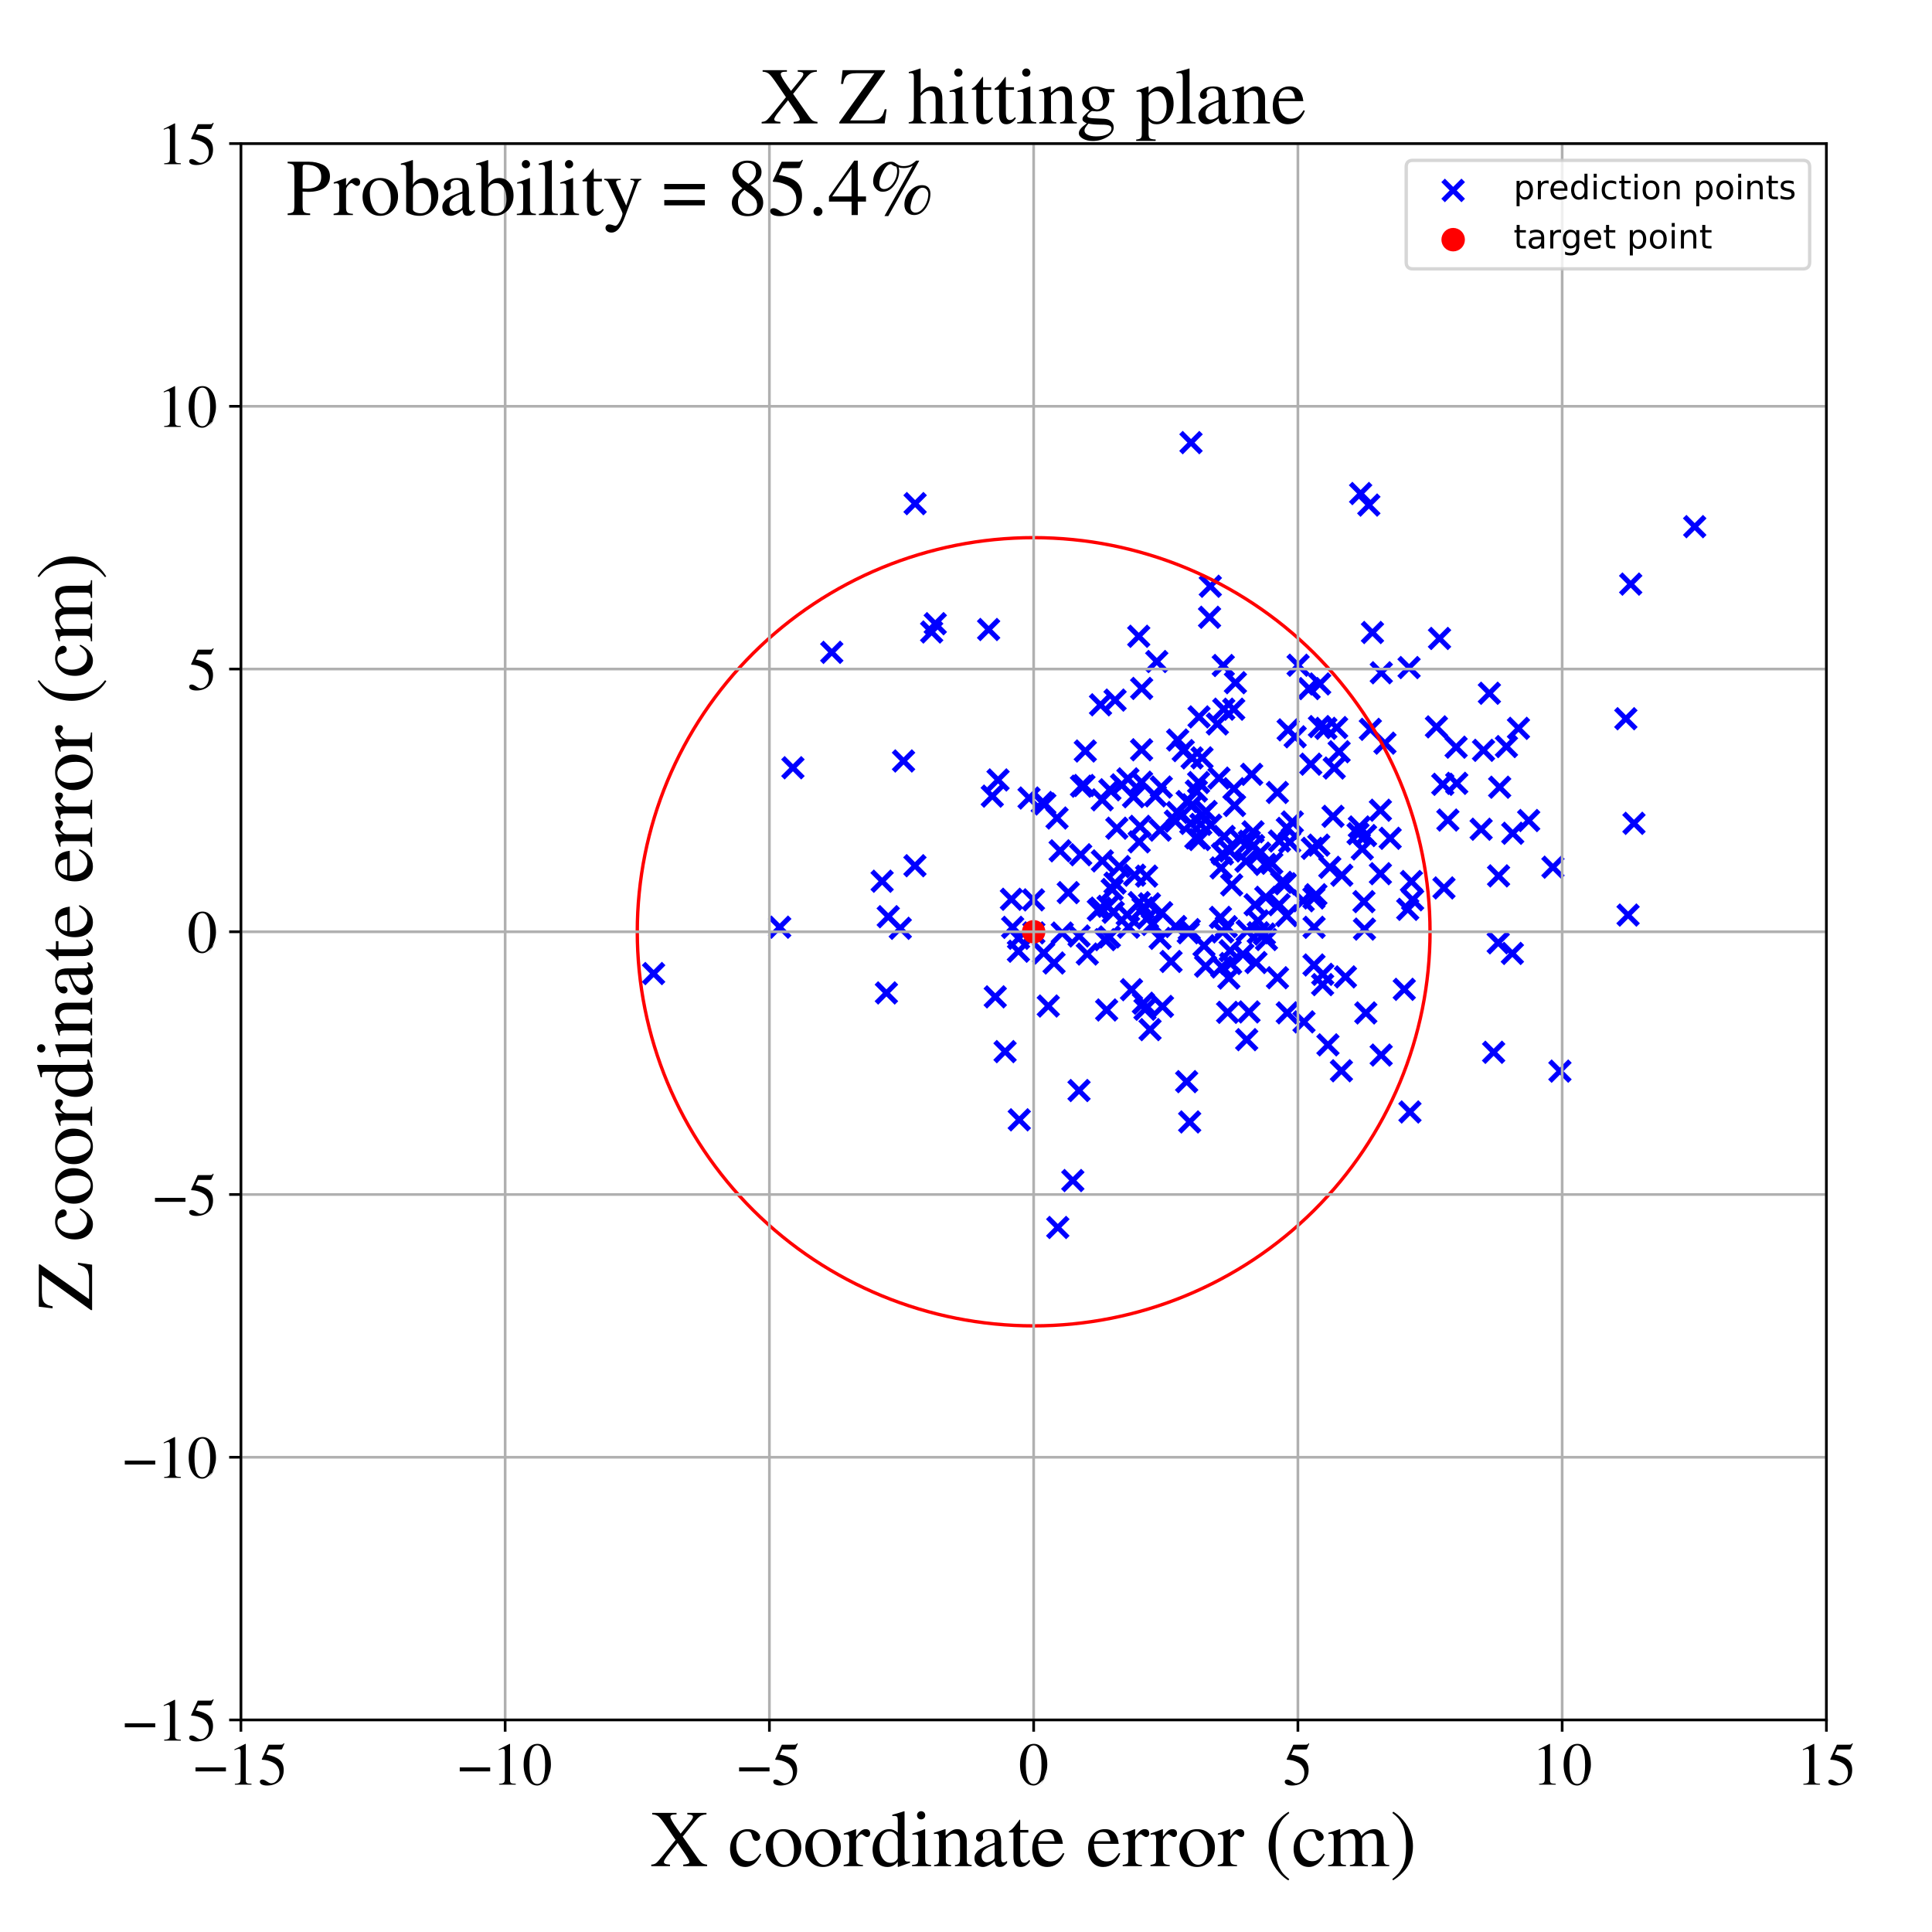 <?xml version="1.0" encoding="utf-8" standalone="no"?>
<!DOCTYPE svg PUBLIC "-//W3C//DTD SVG 1.1//EN"
  "http://www.w3.org/Graphics/SVG/1.1/DTD/svg11.dtd">
<!-- Created with matplotlib (https://matplotlib.org/) -->
<svg height="576pt" version="1.1" viewBox="0 0 576 576" width="576pt" xmlns="http://www.w3.org/2000/svg" xmlns:xlink="http://www.w3.org/1999/xlink">
 <defs>
  <style type="text/css">
*{stroke-linecap:butt;stroke-linejoin:round;}
  </style>
 </defs>
 <g id="figure_1">
  <g id="patch_1">
   <path d="M 0 576 
L 576 576 
L 576 0 
L 0 0 
z
" style="fill:#ffffff;"/>
  </g>
  <g id="axes_1">
   <g id="patch_2">
    <path d="M 71.822 512.784 
L 544.52 512.784 
L 544.52 42.802 
L 71.822 42.802 
z
" style="fill:#ffffff;"/>
   </g>
   <g id="PathCollection_1">
    <defs>
     <path d="M -3 3 
L 3 -3 
M -3 -3 
L 3 3 
" id="mb36ca0eb2b" style="stroke:#0000ff;stroke-width:1.5;"/>
    </defs>
    <g clip-path="url(#pad1d09dbfb)">
     <use style="fill:#0000ff;stroke:#0000ff;stroke-width:1.5;" x="316.699" xlink:href="#mb36ca0eb2b" y="278.178"/>
     <use style="fill:#0000ff;stroke:#0000ff;stroke-width:1.5;" x="312.535" xlink:href="#mb36ca0eb2b" y="299.931"/>
     <use style="fill:#0000ff;stroke:#0000ff;stroke-width:1.5;" x="342.11" xlink:href="#mb36ca0eb2b" y="273.691"/>
     <use style="fill:#0000ff;stroke:#0000ff;stroke-width:1.5;" x="407.119" xlink:href="#mb36ca0eb2b" y="249.107"/>
     <use style="fill:#0000ff;stroke:#0000ff;stroke-width:1.5;" x="332.428" xlink:href="#mb36ca0eb2b" y="263.287"/>
     <use style="fill:#0000ff;stroke:#0000ff;stroke-width:1.5;" x="465.068" xlink:href="#mb36ca0eb2b" y="319.342"/>
     <use style="fill:#0000ff;stroke:#0000ff;stroke-width:1.5;" x="451.005" xlink:href="#mb36ca0eb2b" y="248.428"/>
     <use style="fill:#0000ff;stroke:#0000ff;stroke-width:1.5;" x="396.46" xlink:href="#mb36ca0eb2b" y="258.583"/>
     <use style="fill:#0000ff;stroke:#0000ff;stroke-width:1.5;" x="277.762" xlink:href="#mb36ca0eb2b" y="188.418"/>
     <use style="fill:#0000ff;stroke:#0000ff;stroke-width:1.5;" x="358.367" xlink:href="#mb36ca0eb2b" y="225.939"/>
     <use style="fill:#0000ff;stroke:#0000ff;stroke-width:1.5;" x="365.6" xlink:href="#mb36ca0eb2b" y="276.269"/>
     <use style="fill:#0000ff;stroke:#0000ff;stroke-width:1.5;" x="384.042" xlink:href="#mb36ca0eb2b" y="217.6"/>
     <use style="fill:#0000ff;stroke:#0000ff;stroke-width:1.5;" x="450.892" xlink:href="#mb36ca0eb2b" y="284.251"/>
     <use style="fill:#0000ff;stroke:#0000ff;stroke-width:1.5;" x="294.744" xlink:href="#mb36ca0eb2b" y="187.677"/>
     <use style="fill:#0000ff;stroke:#0000ff;stroke-width:1.5;" x="352.768" xlink:href="#mb36ca0eb2b" y="223.784"/>
     <use style="fill:#0000ff;stroke:#0000ff;stroke-width:1.5;" x="355.081" xlink:href="#mb36ca0eb2b" y="131.961"/>
     <use style="fill:#0000ff;stroke:#0000ff;stroke-width:1.5;" x="551.924" xlink:href="#mb36ca0eb2b" y="237.983"/>
     <use style="fill:#0000ff;stroke:#0000ff;stroke-width:1.5;" x="332.97" xlink:href="#mb36ca0eb2b" y="246.917"/>
     <use style="fill:#0000ff;stroke:#0000ff;stroke-width:1.5;" x="342.869" xlink:href="#mb36ca0eb2b" y="306.969"/>
     <use style="fill:#0000ff;stroke:#0000ff;stroke-width:1.5;" x="421.153" xlink:href="#mb36ca0eb2b" y="268.26"/>
     <use style="fill:#0000ff;stroke:#0000ff;stroke-width:1.5;" x="375.123" xlink:href="#mb36ca0eb2b" y="278.096"/>
     <use style="fill:#0000ff;stroke:#0000ff;stroke-width:1.5;" x="345.881" xlink:href="#mb36ca0eb2b" y="247.495"/>
     <use style="fill:#0000ff;stroke:#0000ff;stroke-width:1.5;" x="366.886" xlink:href="#mb36ca0eb2b" y="287.252"/>
     <use style="fill:#0000ff;stroke:#0000ff;stroke-width:1.5;" x="336.067" xlink:href="#mb36ca0eb2b" y="272.719"/>
     <use style="fill:#0000ff;stroke:#0000ff;stroke-width:1.5;" x="336.277" xlink:href="#mb36ca0eb2b" y="232.21"/>
     <use style="fill:#0000ff;stroke:#0000ff;stroke-width:1.5;" x="486.176" xlink:href="#mb36ca0eb2b" y="174.144"/>
     <use style="fill:#0000ff;stroke:#0000ff;stroke-width:1.5;" x="377.241" xlink:href="#mb36ca0eb2b" y="257.71"/>
     <use style="fill:#0000ff;stroke:#0000ff;stroke-width:1.5;" x="323.156" xlink:href="#mb36ca0eb2b" y="234.183"/>
     <use style="fill:#0000ff;stroke:#0000ff;stroke-width:1.5;" x="355.024" xlink:href="#mb36ca0eb2b" y="245.485"/>
     <use style="fill:#0000ff;stroke:#0000ff;stroke-width:1.5;" x="366.754" xlink:href="#mb36ca0eb2b" y="283.453"/>
     <use style="fill:#0000ff;stroke:#0000ff;stroke-width:1.5;" x="384.511" xlink:href="#mb36ca0eb2b" y="251.062"/>
     <use style="fill:#0000ff;stroke:#0000ff;stroke-width:1.5;" x="336.48" xlink:href="#mb36ca0eb2b" y="276.432"/>
     <use style="fill:#0000ff;stroke:#0000ff;stroke-width:1.5;" x="354.684" xlink:href="#mb36ca0eb2b" y="334.493"/>
     <use style="fill:#0000ff;stroke:#0000ff;stroke-width:1.5;" x="409.184" xlink:href="#mb36ca0eb2b" y="188.571"/>
     <use style="fill:#0000ff;stroke:#0000ff;stroke-width:1.5;" x="430.142" xlink:href="#mb36ca0eb2b" y="233.833"/>
     <use style="fill:#0000ff;stroke:#0000ff;stroke-width:1.5;" x="355.521" xlink:href="#mb36ca0eb2b" y="239.945"/>
     <use style="fill:#0000ff;stroke:#0000ff;stroke-width:1.5;" x="399.243" xlink:href="#mb36ca0eb2b" y="224.119"/>
     <use style="fill:#0000ff;stroke:#0000ff;stroke-width:1.5;" x="345.868" xlink:href="#mb36ca0eb2b" y="279.754"/>
     <use style="fill:#0000ff;stroke:#0000ff;stroke-width:1.5;" x="387.014" xlink:href="#mb36ca0eb2b" y="198.327"/>
     <use style="fill:#0000ff;stroke:#0000ff;stroke-width:1.5;" x="414.454" xlink:href="#mb36ca0eb2b" y="249.928"/>
     <use style="fill:#0000ff;stroke:#0000ff;stroke-width:1.5;" x="381.354" xlink:href="#mb36ca0eb2b" y="269.718"/>
     <use style="fill:#0000ff;stroke:#0000ff;stroke-width:1.5;" x="329.433" xlink:href="#mb36ca0eb2b" y="280.143"/>
     <use style="fill:#0000ff;stroke:#0000ff;stroke-width:1.5;" x="346.58" xlink:href="#mb36ca0eb2b" y="300.051"/>
     <use style="fill:#0000ff;stroke:#0000ff;stroke-width:1.5;" x="395.288" xlink:href="#mb36ca0eb2b" y="217.152"/>
     <use style="fill:#0000ff;stroke:#0000ff;stroke-width:1.5;" x="364.704" xlink:href="#mb36ca0eb2b" y="198.411"/>
     <use style="fill:#0000ff;stroke:#0000ff;stroke-width:1.5;" x="430.501" xlink:href="#mb36ca0eb2b" y="264.724"/>
     <use style="fill:#0000ff;stroke:#0000ff;stroke-width:1.5;" x="323.568" xlink:href="#mb36ca0eb2b" y="223.904"/>
     <use style="fill:#0000ff;stroke:#0000ff;stroke-width:1.5;" x="394.362" xlink:href="#mb36ca0eb2b" y="290.483"/>
     <use style="fill:#0000ff;stroke:#0000ff;stroke-width:1.5;" x="371.457" xlink:href="#mb36ca0eb2b" y="256.757"/>
     <use style="fill:#0000ff;stroke:#0000ff;stroke-width:1.5;" x="366.363" xlink:href="#mb36ca0eb2b" y="291.591"/>
     <use style="fill:#0000ff;stroke:#0000ff;stroke-width:1.5;" x="374.456" xlink:href="#mb36ca0eb2b" y="286.967"/>
     <use style="fill:#0000ff;stroke:#0000ff;stroke-width:1.5;" x="363.43" xlink:href="#mb36ca0eb2b" y="231.985"/>
     <use style="fill:#0000ff;stroke:#0000ff;stroke-width:1.5;" x="376.972" xlink:href="#mb36ca0eb2b" y="278.465"/>
     <use style="fill:#0000ff;stroke:#0000ff;stroke-width:1.5;" x="420.358" xlink:href="#mb36ca0eb2b" y="331.521"/>
     <use style="fill:#0000ff;stroke:#0000ff;stroke-width:1.5;" x="388.527" xlink:href="#mb36ca0eb2b" y="268.557"/>
     <use style="fill:#0000ff;stroke:#0000ff;stroke-width:1.5;" x="420.096" xlink:href="#mb36ca0eb2b" y="199.026"/>
     <use style="fill:#0000ff;stroke:#0000ff;stroke-width:1.5;" x="346.229" xlink:href="#mb36ca0eb2b" y="234.648"/>
     <use style="fill:#0000ff;stroke:#0000ff;stroke-width:1.5;" x="391.259" xlink:href="#mb36ca0eb2b" y="252.924"/>
     <use style="fill:#0000ff;stroke:#0000ff;stroke-width:1.5;" x="397.414" xlink:href="#mb36ca0eb2b" y="243.377"/>
     <use style="fill:#0000ff;stroke:#0000ff;stroke-width:1.5;" x="405.272" xlink:href="#mb36ca0eb2b" y="246.545"/>
     <use style="fill:#0000ff;stroke:#0000ff;stroke-width:1.5;" x="431.665" xlink:href="#mb36ca0eb2b" y="244.486"/>
     <use style="fill:#0000ff;stroke:#0000ff;stroke-width:1.5;" x="408.096" xlink:href="#mb36ca0eb2b" y="150.582"/>
     <use style="fill:#0000ff;stroke:#0000ff;stroke-width:1.5;" x="321.702" xlink:href="#mb36ca0eb2b" y="279.051"/>
     <use style="fill:#0000ff;stroke:#0000ff;stroke-width:1.5;" x="418.665" xlink:href="#mb36ca0eb2b" y="294.961"/>
     <use style="fill:#0000ff;stroke:#0000ff;stroke-width:1.5;" x="391.748" xlink:href="#mb36ca0eb2b" y="287.694"/>
     <use style="fill:#0000ff;stroke:#0000ff;stroke-width:1.5;" x="356.522" xlink:href="#mb36ca0eb2b" y="249.807"/>
     <use style="fill:#0000ff;stroke:#0000ff;stroke-width:1.5;" x="315.14" xlink:href="#mb36ca0eb2b" y="243.883"/>
     <use style="fill:#0000ff;stroke:#0000ff;stroke-width:1.5;" x="446.777" xlink:href="#mb36ca0eb2b" y="261.129"/>
     <use style="fill:#0000ff;stroke:#0000ff;stroke-width:1.5;" x="446.672" xlink:href="#mb36ca0eb2b" y="281.085"/>
     <use style="fill:#0000ff;stroke:#0000ff;stroke-width:1.5;" x="333.709" xlink:href="#mb36ca0eb2b" y="258.358"/>
     <use style="fill:#0000ff;stroke:#0000ff;stroke-width:1.5;" x="379.166" xlink:href="#mb36ca0eb2b" y="257.37"/>
     <use style="fill:#0000ff;stroke:#0000ff;stroke-width:1.5;" x="328.658" xlink:href="#mb36ca0eb2b" y="256.665"/>
     <use style="fill:#0000ff;stroke:#0000ff;stroke-width:1.5;" x="484.722" xlink:href="#mb36ca0eb2b" y="214.278"/>
     <use style="fill:#0000ff;stroke:#0000ff;stroke-width:1.5;" x="236.399" xlink:href="#mb36ca0eb2b" y="228.897"/>
     <use style="fill:#0000ff;stroke:#0000ff;stroke-width:1.5;" x="434.308" xlink:href="#mb36ca0eb2b" y="233.539"/>
     <use style="fill:#0000ff;stroke:#0000ff;stroke-width:1.5;" x="358.42" xlink:href="#mb36ca0eb2b" y="243.015"/>
     <use style="fill:#0000ff;stroke:#0000ff;stroke-width:1.5;" x="278.834" xlink:href="#mb36ca0eb2b" y="185.945"/>
     <use style="fill:#0000ff;stroke:#0000ff;stroke-width:1.5;" x="310.73" xlink:href="#mb36ca0eb2b" y="239.253"/>
     <use style="fill:#0000ff;stroke:#0000ff;stroke-width:1.5;" x="420.802" xlink:href="#mb36ca0eb2b" y="262.81"/>
     <use style="fill:#0000ff;stroke:#0000ff;stroke-width:1.5;" x="340.875" xlink:href="#mb36ca0eb2b" y="299.094"/>
     <use style="fill:#0000ff;stroke:#0000ff;stroke-width:1.5;" x="357.477" xlink:href="#mb36ca0eb2b" y="213.734"/>
     <use style="fill:#0000ff;stroke:#0000ff;stroke-width:1.5;" x="383.611" xlink:href="#mb36ca0eb2b" y="272.997"/>
     <use style="fill:#0000ff;stroke:#0000ff;stroke-width:1.5;" x="351.107" xlink:href="#mb36ca0eb2b" y="220.627"/>
     <use style="fill:#0000ff;stroke:#0000ff;stroke-width:1.5;" x="303.624" xlink:href="#mb36ca0eb2b" y="283.592"/>
     <use style="fill:#0000ff;stroke:#0000ff;stroke-width:1.5;" x="331.578" xlink:href="#mb36ca0eb2b" y="265.175"/>
     <use style="fill:#0000ff;stroke:#0000ff;stroke-width:1.5;" x="365.992" xlink:href="#mb36ca0eb2b" y="301.817"/>
     <use style="fill:#0000ff;stroke:#0000ff;stroke-width:1.5;" x="393.374" xlink:href="#mb36ca0eb2b" y="216.619"/>
     <use style="fill:#0000ff;stroke:#0000ff;stroke-width:1.5;" x="330.901" xlink:href="#mb36ca0eb2b" y="235.462"/>
     <use style="fill:#0000ff;stroke:#0000ff;stroke-width:1.5;" x="407.198" xlink:href="#mb36ca0eb2b" y="301.99"/>
     <use style="fill:#0000ff;stroke:#0000ff;stroke-width:1.5;" x="327.453" xlink:href="#mb36ca0eb2b" y="271.302"/>
     <use style="fill:#0000ff;stroke:#0000ff;stroke-width:1.5;" x="374.19" xlink:href="#mb36ca0eb2b" y="269.747"/>
     <use style="fill:#0000ff;stroke:#0000ff;stroke-width:1.5;" x="308.229" xlink:href="#mb36ca0eb2b" y="278.129"/>
     <use style="fill:#0000ff;stroke:#0000ff;stroke-width:1.5;" x="434.119" xlink:href="#mb36ca0eb2b" y="222.765"/>
     <use style="fill:#0000ff;stroke:#0000ff;stroke-width:1.5;" x="373.166" xlink:href="#mb36ca0eb2b" y="230.854"/>
     <use style="fill:#0000ff;stroke:#0000ff;stroke-width:1.5;" x="412.902" xlink:href="#mb36ca0eb2b" y="221.561"/>
     <use style="fill:#0000ff;stroke:#0000ff;stroke-width:1.5;" x="272.776" xlink:href="#mb36ca0eb2b" y="258.105"/>
     <use style="fill:#0000ff;stroke:#0000ff;stroke-width:1.5;" x="411.779" xlink:href="#mb36ca0eb2b" y="314.556"/>
     <use style="fill:#0000ff;stroke:#0000ff;stroke-width:1.5;" x="262.999" xlink:href="#mb36ca0eb2b" y="262.727"/>
     <use style="fill:#0000ff;stroke:#0000ff;stroke-width:1.5;" x="351.026" xlink:href="#mb36ca0eb2b" y="242.239"/>
     <use style="fill:#0000ff;stroke:#0000ff;stroke-width:1.5;" x="350.48" xlink:href="#mb36ca0eb2b" y="276.232"/>
     <use style="fill:#0000ff;stroke:#0000ff;stroke-width:1.5;" x="505.253" xlink:href="#mb36ca0eb2b" y="157.015"/>
     <use style="fill:#0000ff;stroke:#0000ff;stroke-width:1.5;" x="449.122" xlink:href="#mb36ca0eb2b" y="222.578"/>
     <use style="fill:#0000ff;stroke:#0000ff;stroke-width:1.5;" x="385.294" xlink:href="#mb36ca0eb2b" y="245.059"/>
     <use style="fill:#0000ff;stroke:#0000ff;stroke-width:1.5;" x="391.723" xlink:href="#mb36ca0eb2b" y="267.719"/>
     <use style="fill:#0000ff;stroke:#0000ff;stroke-width:1.5;" x="380.839" xlink:href="#mb36ca0eb2b" y="236.264"/>
     <use style="fill:#0000ff;stroke:#0000ff;stroke-width:1.5;" x="390.299" xlink:href="#mb36ca0eb2b" y="205.294"/>
     <use style="fill:#0000ff;stroke:#0000ff;stroke-width:1.5;" x="321.697" xlink:href="#mb36ca0eb2b" y="325.125"/>
     <use style="fill:#0000ff;stroke:#0000ff;stroke-width:1.5;" x="322.199" xlink:href="#mb36ca0eb2b" y="254.83"/>
     <use style="fill:#0000ff;stroke:#0000ff;stroke-width:1.5;" x="419.696" xlink:href="#mb36ca0eb2b" y="271.109"/>
     <use style="fill:#0000ff;stroke:#0000ff;stroke-width:1.5;" x="337.947" xlink:href="#mb36ca0eb2b" y="237.531"/>
     <use style="fill:#0000ff;stroke:#0000ff;stroke-width:1.5;" x="364.964" xlink:href="#mb36ca0eb2b" y="249.365"/>
     <use style="fill:#0000ff;stroke:#0000ff;stroke-width:1.5;" x="444.04" xlink:href="#mb36ca0eb2b" y="206.687"/>
     <use style="fill:#0000ff;stroke:#0000ff;stroke-width:1.5;" x="400.038" xlink:href="#mb36ca0eb2b" y="260.944"/>
     <use style="fill:#0000ff;stroke:#0000ff;stroke-width:1.5;" x="404.884" xlink:href="#mb36ca0eb2b" y="248.552"/>
     <use style="fill:#0000ff;stroke:#0000ff;stroke-width:1.5;" x="377.574" xlink:href="#mb36ca0eb2b" y="280.115"/>
     <use style="fill:#0000ff;stroke:#0000ff;stroke-width:1.5;" x="377.371" xlink:href="#mb36ca0eb2b" y="267.512"/>
     <use style="fill:#0000ff;stroke:#0000ff;stroke-width:1.5;" x="269.377" xlink:href="#mb36ca0eb2b" y="226.874"/>
     <use style="fill:#0000ff;stroke:#0000ff;stroke-width:1.5;" x="363.868" xlink:href="#mb36ca0eb2b" y="273.499"/>
     <use style="fill:#0000ff;stroke:#0000ff;stroke-width:1.5;" x="382.106" xlink:href="#mb36ca0eb2b" y="263.057"/>
     <use style="fill:#0000ff;stroke:#0000ff;stroke-width:1.5;" x="308.114" xlink:href="#mb36ca0eb2b" y="268.283"/>
     <use style="fill:#0000ff;stroke:#0000ff;stroke-width:1.5;" x="343.567" xlink:href="#mb36ca0eb2b" y="275.607"/>
     <use style="fill:#0000ff;stroke:#0000ff;stroke-width:1.5;" x="383.227" xlink:href="#mb36ca0eb2b" y="263.478"/>
     <use style="fill:#0000ff;stroke:#0000ff;stroke-width:1.5;" x="328.611" xlink:href="#mb36ca0eb2b" y="238.455"/>
     <use style="fill:#0000ff;stroke:#0000ff;stroke-width:1.5;" x="353.786" xlink:href="#mb36ca0eb2b" y="322.477"/>
     <use style="fill:#0000ff;stroke:#0000ff;stroke-width:1.5;" x="311.508" xlink:href="#mb36ca0eb2b" y="239.685"/>
     <use style="fill:#0000ff;stroke:#0000ff;stroke-width:1.5;" x="360.609" xlink:href="#mb36ca0eb2b" y="184.033"/>
     <use style="fill:#0000ff;stroke:#0000ff;stroke-width:1.5;" x="372.378" xlink:href="#mb36ca0eb2b" y="301.692"/>
     <use style="fill:#0000ff;stroke:#0000ff;stroke-width:1.5;" x="367.816" xlink:href="#mb36ca0eb2b" y="211.445"/>
     <use style="fill:#0000ff;stroke:#0000ff;stroke-width:1.5;" x="364.452" xlink:href="#mb36ca0eb2b" y="254.597"/>
     <use style="fill:#0000ff;stroke:#0000ff;stroke-width:1.5;" x="319.847" xlink:href="#mb36ca0eb2b" y="351.964"/>
     <use style="fill:#0000ff;stroke:#0000ff;stroke-width:1.5;" x="303.667" xlink:href="#mb36ca0eb2b" y="279.738"/>
     <use style="fill:#0000ff;stroke:#0000ff;stroke-width:1.5;" x="194.863" xlink:href="#mb36ca0eb2b" y="290.253"/>
     <use style="fill:#0000ff;stroke:#0000ff;stroke-width:1.5;" x="390.797" xlink:href="#mb36ca0eb2b" y="227.828"/>
     <use style="fill:#0000ff;stroke:#0000ff;stroke-width:1.5;" x="360.838" xlink:href="#mb36ca0eb2b" y="174.784"/>
     <use style="fill:#0000ff;stroke:#0000ff;stroke-width:1.5;" x="340.368" xlink:href="#mb36ca0eb2b" y="205.245"/>
     <use style="fill:#0000ff;stroke:#0000ff;stroke-width:1.5;" x="315.366" xlink:href="#mb36ca0eb2b" y="365.957"/>
     <use style="fill:#0000ff;stroke:#0000ff;stroke-width:1.5;" x="358.957" xlink:href="#mb36ca0eb2b" y="281.954"/>
     <use style="fill:#0000ff;stroke:#0000ff;stroke-width:1.5;" x="411.816" xlink:href="#mb36ca0eb2b" y="200.581"/>
     <use style="fill:#0000ff;stroke:#0000ff;stroke-width:1.5;" x="364.851" xlink:href="#mb36ca0eb2b" y="211.431"/>
     <use style="fill:#0000ff;stroke:#0000ff;stroke-width:1.5;" x="366.624" xlink:href="#mb36ca0eb2b" y="253.715"/>
     <use style="fill:#0000ff;stroke:#0000ff;stroke-width:1.5;" x="316.062" xlink:href="#mb36ca0eb2b" y="253.659"/>
     <use style="fill:#0000ff;stroke:#0000ff;stroke-width:1.5;" x="264.821" xlink:href="#mb36ca0eb2b" y="273.301"/>
     <use style="fill:#0000ff;stroke:#0000ff;stroke-width:1.5;" x="334.379" xlink:href="#mb36ca0eb2b" y="233.992"/>
     <use style="fill:#0000ff;stroke:#0000ff;stroke-width:1.5;" x="299.652" xlink:href="#mb36ca0eb2b" y="313.523"/>
     <use style="fill:#0000ff;stroke:#0000ff;stroke-width:1.5;" x="344.462" xlink:href="#mb36ca0eb2b" y="237.277"/>
     <use style="fill:#0000ff;stroke:#0000ff;stroke-width:1.5;" x="441.581" xlink:href="#mb36ca0eb2b" y="247.224"/>
     <use style="fill:#0000ff;stroke:#0000ff;stroke-width:1.5;" x="398.498" xlink:href="#mb36ca0eb2b" y="216.912"/>
     <use style="fill:#0000ff;stroke:#0000ff;stroke-width:1.5;" x="272.828" xlink:href="#mb36ca0eb2b" y="150.151"/>
     <use style="fill:#0000ff;stroke:#0000ff;stroke-width:1.5;" x="247.984" xlink:href="#mb36ca0eb2b" y="194.488"/>
     <use style="fill:#0000ff;stroke:#0000ff;stroke-width:1.5;" x="373.721" xlink:href="#mb36ca0eb2b" y="252.086"/>
     <use style="fill:#0000ff;stroke:#0000ff;stroke-width:1.5;" x="341.362" xlink:href="#mb36ca0eb2b" y="300.898"/>
     <use style="fill:#0000ff;stroke:#0000ff;stroke-width:1.5;" x="306.796" xlink:href="#mb36ca0eb2b" y="237.916"/>
     <use style="fill:#0000ff;stroke:#0000ff;stroke-width:1.5;" x="340.351" xlink:href="#mb36ca0eb2b" y="223.538"/>
     <use style="fill:#0000ff;stroke:#0000ff;stroke-width:1.5;" x="314.251" xlink:href="#mb36ca0eb2b" y="287.102"/>
     <use style="fill:#0000ff;stroke:#0000ff;stroke-width:1.5;" x="372.467" xlink:href="#mb36ca0eb2b" y="250.807"/>
     <use style="fill:#0000ff;stroke:#0000ff;stroke-width:1.5;" x="487.144" xlink:href="#mb36ca0eb2b" y="245.464"/>
     <use style="fill:#0000ff;stroke:#0000ff;stroke-width:1.5;" x="395.911" xlink:href="#mb36ca0eb2b" y="311.508"/>
     <use style="fill:#0000ff;stroke:#0000ff;stroke-width:1.5;" x="364.061" xlink:href="#mb36ca0eb2b" y="258.757"/>
     <use style="fill:#0000ff;stroke:#0000ff;stroke-width:1.5;" x="368.326" xlink:href="#mb36ca0eb2b" y="203.542"/>
     <use style="fill:#0000ff;stroke:#0000ff;stroke-width:1.5;" x="406.802" xlink:href="#mb36ca0eb2b" y="277"/>
     <use style="fill:#0000ff;stroke:#0000ff;stroke-width:1.5;" x="354.559" xlink:href="#mb36ca0eb2b" y="277.143"/>
     <use style="fill:#0000ff;stroke:#0000ff;stroke-width:1.5;" x="340.329" xlink:href="#mb36ca0eb2b" y="233.202"/>
     <use style="fill:#0000ff;stroke:#0000ff;stroke-width:1.5;" x="383.803" xlink:href="#mb36ca0eb2b" y="246.97"/>
     <use style="fill:#0000ff;stroke:#0000ff;stroke-width:1.5;" x="353.929" xlink:href="#mb36ca0eb2b" y="238.97"/>
     <use style="fill:#0000ff;stroke:#0000ff;stroke-width:1.5;" x="328.097" xlink:href="#mb36ca0eb2b" y="270.751"/>
     <use style="fill:#0000ff;stroke:#0000ff;stroke-width:1.5;" x="330.338" xlink:href="#mb36ca0eb2b" y="270.202"/>
     <use style="fill:#0000ff;stroke:#0000ff;stroke-width:1.5;" x="381.453" xlink:href="#mb36ca0eb2b" y="250.743"/>
     <use style="fill:#0000ff;stroke:#0000ff;stroke-width:1.5;" x="330.747" xlink:href="#mb36ca0eb2b" y="279.343"/>
     <use style="fill:#0000ff;stroke:#0000ff;stroke-width:1.5;" x="399.925" xlink:href="#mb36ca0eb2b" y="319.239"/>
     <use style="fill:#0000ff;stroke:#0000ff;stroke-width:1.5;" x="359.433" xlink:href="#mb36ca0eb2b" y="288.066"/>
     <use style="fill:#0000ff;stroke:#0000ff;stroke-width:1.5;" x="368.061" xlink:href="#mb36ca0eb2b" y="240.15"/>
     <use style="fill:#0000ff;stroke:#0000ff;stroke-width:1.5;" x="268.406" xlink:href="#mb36ca0eb2b" y="276.761"/>
     <use style="fill:#0000ff;stroke:#0000ff;stroke-width:1.5;" x="392.322" xlink:href="#mb36ca0eb2b" y="266.754"/>
     <use style="fill:#0000ff;stroke:#0000ff;stroke-width:1.5;" x="371.685" xlink:href="#mb36ca0eb2b" y="309.961"/>
     <use style="fill:#0000ff;stroke:#0000ff;stroke-width:1.5;" x="303.883" xlink:href="#mb36ca0eb2b" y="333.858"/>
     <use style="fill:#0000ff;stroke:#0000ff;stroke-width:1.5;" x="339.893" xlink:href="#mb36ca0eb2b" y="246.363"/>
     <use style="fill:#0000ff;stroke:#0000ff;stroke-width:1.5;" x="362.946" xlink:href="#mb36ca0eb2b" y="215.837"/>
     <use style="fill:#0000ff;stroke:#0000ff;stroke-width:1.5;" x="338.268" xlink:href="#mb36ca0eb2b" y="260.921"/>
     <use style="fill:#0000ff;stroke:#0000ff;stroke-width:1.5;" x="354.265" xlink:href="#mb36ca0eb2b" y="278.085"/>
     <use style="fill:#0000ff;stroke:#0000ff;stroke-width:1.5;" x="411.549" xlink:href="#mb36ca0eb2b" y="260.482"/>
     <use style="fill:#0000ff;stroke:#0000ff;stroke-width:1.5;" x="359.591" xlink:href="#mb36ca0eb2b" y="241.933"/>
     <use style="fill:#0000ff;stroke:#0000ff;stroke-width:1.5;" x="401.128" xlink:href="#mb36ca0eb2b" y="291.246"/>
     <use style="fill:#0000ff;stroke:#0000ff;stroke-width:1.5;" x="350.423" xlink:href="#mb36ca0eb2b" y="244.803"/>
     <use style="fill:#0000ff;stroke:#0000ff;stroke-width:1.5;" x="383.783" xlink:href="#mb36ca0eb2b" y="301.96"/>
     <use style="fill:#0000ff;stroke:#0000ff;stroke-width:1.5;" x="301.536" xlink:href="#mb36ca0eb2b" y="268.109"/>
     <use style="fill:#0000ff;stroke:#0000ff;stroke-width:1.5;" x="406.64" xlink:href="#mb36ca0eb2b" y="268.806"/>
     <use style="fill:#0000ff;stroke:#0000ff;stroke-width:1.5;" x="375.059" xlink:href="#mb36ca0eb2b" y="274.537"/>
     <use style="fill:#0000ff;stroke:#0000ff;stroke-width:1.5;" x="337.342" xlink:href="#mb36ca0eb2b" y="295.06"/>
     <use style="fill:#0000ff;stroke:#0000ff;stroke-width:1.5;" x="370.543" xlink:href="#mb36ca0eb2b" y="284.552"/>
     <use style="fill:#0000ff;stroke:#0000ff;stroke-width:1.5;" x="339.652" xlink:href="#mb36ca0eb2b" y="269.095"/>
     <use style="fill:#0000ff;stroke:#0000ff;stroke-width:1.5;" x="331.897" xlink:href="#mb36ca0eb2b" y="271.986"/>
     <use style="fill:#0000ff;stroke:#0000ff;stroke-width:1.5;" x="375.569" xlink:href="#mb36ca0eb2b" y="254.344"/>
     <use style="fill:#0000ff;stroke:#0000ff;stroke-width:1.5;" x="364.519" xlink:href="#mb36ca0eb2b" y="277.838"/>
     <use style="fill:#0000ff;stroke:#0000ff;stroke-width:1.5;" x="356.679" xlink:href="#mb36ca0eb2b" y="235.828"/>
     <use style="fill:#0000ff;stroke:#0000ff;stroke-width:1.5;" x="360.955" xlink:href="#mb36ca0eb2b" y="246.02"/>
     <use style="fill:#0000ff;stroke:#0000ff;stroke-width:1.5;" x="295.841" xlink:href="#mb36ca0eb2b" y="237.357"/>
     <use style="fill:#0000ff;stroke:#0000ff;stroke-width:1.5;" x="346.334" xlink:href="#mb36ca0eb2b" y="272.098"/>
     <use style="fill:#0000ff;stroke:#0000ff;stroke-width:1.5;" x="428.253" xlink:href="#mb36ca0eb2b" y="216.706"/>
     <use style="fill:#0000ff;stroke:#0000ff;stroke-width:1.5;" x="373.57" xlink:href="#mb36ca0eb2b" y="247.999"/>
     <use style="fill:#0000ff;stroke:#0000ff;stroke-width:1.5;" x="386.132" xlink:href="#mb36ca0eb2b" y="219.67"/>
     <use style="fill:#0000ff;stroke:#0000ff;stroke-width:1.5;" x="349.137" xlink:href="#mb36ca0eb2b" y="286.649"/>
     <use style="fill:#0000ff;stroke:#0000ff;stroke-width:1.5;" x="340.765" xlink:href="#mb36ca0eb2b" y="270.717"/>
     <use style="fill:#0000ff;stroke:#0000ff;stroke-width:1.5;" x="388.766" xlink:href="#mb36ca0eb2b" y="304.658"/>
     <use style="fill:#0000ff;stroke:#0000ff;stroke-width:1.5;" x="411.548" xlink:href="#mb36ca0eb2b" y="241.56"/>
     <use style="fill:#0000ff;stroke:#0000ff;stroke-width:1.5;" x="339.499" xlink:href="#mb36ca0eb2b" y="189.7"/>
     <use style="fill:#0000ff;stroke:#0000ff;stroke-width:1.5;" x="367.883" xlink:href="#mb36ca0eb2b" y="235.149"/>
     <use style="fill:#0000ff;stroke:#0000ff;stroke-width:1.5;" x="329.932" xlink:href="#mb36ca0eb2b" y="301.115"/>
     <use style="fill:#0000ff;stroke:#0000ff;stroke-width:1.5;" x="369.352" xlink:href="#mb36ca0eb2b" y="249.963"/>
     <use style="fill:#0000ff;stroke:#0000ff;stroke-width:1.5;" x="452.708" xlink:href="#mb36ca0eb2b" y="217.147"/>
     <use style="fill:#0000ff;stroke:#0000ff;stroke-width:1.5;" x="455.754" xlink:href="#mb36ca0eb2b" y="244.625"/>
     <use style="fill:#0000ff;stroke:#0000ff;stroke-width:1.5;" x="394.317" xlink:href="#mb36ca0eb2b" y="293.551"/>
     <use style="fill:#0000ff;stroke:#0000ff;stroke-width:1.5;" x="393.174" xlink:href="#mb36ca0eb2b" y="251.964"/>
     <use style="fill:#0000ff;stroke:#0000ff;stroke-width:1.5;" x="339.643" xlink:href="#mb36ca0eb2b" y="250.988"/>
     <use style="fill:#0000ff;stroke:#0000ff;stroke-width:1.5;" x="442.293" xlink:href="#mb36ca0eb2b" y="223.698"/>
     <use style="fill:#0000ff;stroke:#0000ff;stroke-width:1.5;" x="380.861" xlink:href="#mb36ca0eb2b" y="291.5"/>
     <use style="fill:#0000ff;stroke:#0000ff;stroke-width:1.5;" x="447.106" xlink:href="#mb36ca0eb2b" y="234.699"/>
     <use style="fill:#0000ff;stroke:#0000ff;stroke-width:1.5;" x="264.271" xlink:href="#mb36ca0eb2b" y="296.027"/>
     <use style="fill:#0000ff;stroke:#0000ff;stroke-width:1.5;" x="462.98" xlink:href="#mb36ca0eb2b" y="258.542"/>
     <use style="fill:#0000ff;stroke:#0000ff;stroke-width:1.5;" x="328.106" xlink:href="#mb36ca0eb2b" y="210.128"/>
     <use style="fill:#0000ff;stroke:#0000ff;stroke-width:1.5;" x="406.147" xlink:href="#mb36ca0eb2b" y="253.102"/>
     <use style="fill:#0000ff;stroke:#0000ff;stroke-width:1.5;" x="297.555" xlink:href="#mb36ca0eb2b" y="232.53"/>
     <use style="fill:#0000ff;stroke:#0000ff;stroke-width:1.5;" x="342.689" xlink:href="#mb36ca0eb2b" y="269.462"/>
     <use style="fill:#0000ff;stroke:#0000ff;stroke-width:1.5;" x="408.553" xlink:href="#mb36ca0eb2b" y="217.446"/>
     <use style="fill:#0000ff;stroke:#0000ff;stroke-width:1.5;" x="332.445" xlink:href="#mb36ca0eb2b" y="208.726"/>
     <use style="fill:#0000ff;stroke:#0000ff;stroke-width:1.5;" x="357.578" xlink:href="#mb36ca0eb2b" y="250.297"/>
     <use style="fill:#0000ff;stroke:#0000ff;stroke-width:1.5;" x="318.486" xlink:href="#mb36ca0eb2b" y="266.124"/>
     <use style="fill:#0000ff;stroke:#0000ff;stroke-width:1.5;" x="324.163" xlink:href="#mb36ca0eb2b" y="284.432"/>
     <use style="fill:#0000ff;stroke:#0000ff;stroke-width:1.5;" x="357.997" xlink:href="#mb36ca0eb2b" y="245.771"/>
     <use style="fill:#0000ff;stroke:#0000ff;stroke-width:1.5;" x="367.206" xlink:href="#mb36ca0eb2b" y="263.828"/>
     <use style="fill:#0000ff;stroke:#0000ff;stroke-width:1.5;" x="485.389" xlink:href="#mb36ca0eb2b" y="272.814"/>
     <use style="fill:#0000ff;stroke:#0000ff;stroke-width:1.5;" x="311.157" xlink:href="#mb36ca0eb2b" y="284.132"/>
     <use style="fill:#0000ff;stroke:#0000ff;stroke-width:1.5;" x="341.838" xlink:href="#mb36ca0eb2b" y="261.204"/>
     <use style="fill:#0000ff;stroke:#0000ff;stroke-width:1.5;" x="391.777" xlink:href="#mb36ca0eb2b" y="276.464"/>
     <use style="fill:#0000ff;stroke:#0000ff;stroke-width:1.5;" x="355.412" xlink:href="#mb36ca0eb2b" y="225.962"/>
     <use style="fill:#0000ff;stroke:#0000ff;stroke-width:1.5;" x="397.78" xlink:href="#mb36ca0eb2b" y="228.98"/>
     <use style="fill:#0000ff;stroke:#0000ff;stroke-width:1.5;" x="344.878" xlink:href="#mb36ca0eb2b" y="197.227"/>
     <use style="fill:#0000ff;stroke:#0000ff;stroke-width:1.5;" x="364.262" xlink:href="#mb36ca0eb2b" y="288.295"/>
     <use style="fill:#0000ff;stroke:#0000ff;stroke-width:1.5;" x="322.418" xlink:href="#mb36ca0eb2b" y="234.393"/>
     <use style="fill:#0000ff;stroke:#0000ff;stroke-width:1.5;" x="296.726" xlink:href="#mb36ca0eb2b" y="297.196"/>
     <use style="fill:#0000ff;stroke:#0000ff;stroke-width:1.5;" x="232.456" xlink:href="#mb36ca0eb2b" y="276.431"/>
     <use style="fill:#0000ff;stroke:#0000ff;stroke-width:1.5;" x="445.311" xlink:href="#mb36ca0eb2b" y="313.725"/>
     <use style="fill:#0000ff;stroke:#0000ff;stroke-width:1.5;" x="301.915" xlink:href="#mb36ca0eb2b" y="276.478"/>
     <use style="fill:#0000ff;stroke:#0000ff;stroke-width:1.5;" x="371.825" xlink:href="#mb36ca0eb2b" y="277.56"/>
     <use style="fill:#0000ff;stroke:#0000ff;stroke-width:1.5;" x="393.446" xlink:href="#mb36ca0eb2b" y="203.912"/>
     <use style="fill:#0000ff;stroke:#0000ff;stroke-width:1.5;" x="429.171" xlink:href="#mb36ca0eb2b" y="190.346"/>
     <use style="fill:#0000ff;stroke:#0000ff;stroke-width:1.5;" x="357.352" xlink:href="#mb36ca0eb2b" y="233.301"/>
     <use style="fill:#0000ff;stroke:#0000ff;stroke-width:1.5;" x="405.659" xlink:href="#mb36ca0eb2b" y="147.14"/>
    </g>
   </g>
   <g id="PathCollection_2">
    <defs>
     <path d="M 0 3 
C 0.796 3 1.559 2.684 2.121 2.121 
C 2.684 1.559 3 0.796 3 0 
C 3 -0.796 2.684 -1.559 2.121 -2.121 
C 1.559 -2.684 0.796 -3 0 -3 
C -0.796 -3 -1.559 -2.684 -2.121 -2.121 
C -2.684 -1.559 -3 -0.796 -3 0 
C -3 0.796 -2.684 1.559 -2.121 2.121 
C -1.559 2.684 -0.796 3 0 3 
z
" id="mee7686b9ce" style="stroke:#ff0000;"/>
    </defs>
    <g clip-path="url(#pad1d09dbfb)">
     <use style="fill:#ff0000;stroke:#ff0000;" x="308.171" xlink:href="#mee7686b9ce" y="277.793"/>
    </g>
   </g>
   <g id="patch_3">
    <path clip-path="url(#pad1d09dbfb)" d="M 308.171 395.288 
C 339.511 395.288 369.572 382.908 391.733 360.875 
C 413.894 338.841 426.346 308.953 426.346 277.793 
C 426.346 246.633 413.894 216.745 391.733 194.711 
C 369.572 172.677 339.511 160.297 308.171 160.297 
C 276.831 160.297 246.77 172.677 224.609 194.711 
C 202.448 216.745 189.997 246.633 189.997 277.793 
C 189.997 308.953 202.448 338.841 224.609 360.875 
C 246.77 382.908 276.831 395.288 308.171 395.288 
z
" style="fill:none;stroke:#ff0000;stroke-linejoin:miter;"/>
   </g>
   <g id="matplotlib.axis_1">
    <g id="xtick_1">
     <g id="line2d_1">
      <path clip-path="url(#pad1d09dbfb)" d="M 71.822 512.784 
L 71.822 42.802 
" style="fill:none;stroke:#b0b0b0;stroke-linecap:square;stroke-width:0.8;"/>
     </g>
     <g id="line2d_2">
      <defs>
       <path d="M 0 0 
L 0 3.5 
" id="md995aa0608" style="stroke:#000000;stroke-width:0.8;"/>
      </defs>
      <g>
       <use style="stroke:#000000;stroke-width:0.8;" x="71.822" xlink:href="#md995aa0608" y="512.784"/>
      </g>
     </g>
     <g id="text_1">
      <!-- −15 -->
      <defs>
       <path d="M 3 22 
L 3 28.594 
L 53.406 28.594 
L 53.406 22 
z
" id="FreeSerif-8722"/>
       <path d="M 18.297 59.297 
Q 16.5 59.297 11.094 57.094 
L 11.094 58.5 
L 29.094 67.594 
L 29.906 67.406 
L 29.906 7.406 
Q 29.906 3.797 31.703 2.688 
Q 33.5 1.594 39.406 1.5 
L 39.406 0 
L 11.797 0 
L 11.797 1.5 
Q 17.406 1.703 19.344 3.141 
Q 21.297 4.594 21.297 9.297 
L 21.297 54.594 
Q 21.297 59.297 18.297 59.297 
z
" id="FreeSerif-49"/>
       <path d="M 35.703 19.406 
Q 35.703 24.703 33.344 28.797 
Q 31 32.906 27.641 35.156 
Q 24.297 37.406 20.141 38.844 
Q 16 40.297 12.953 40.75 
Q 9.906 41.203 7.594 41.203 
Q 6.406 41.203 6.406 42 
Q 6.406 42.297 6.5 42.5 
L 17.406 66.203 
L 38.297 66.203 
Q 39.906 66.203 40.844 66.703 
Q 41.797 67.203 42.906 68.797 
L 43.797 68.094 
L 40 59.203 
Q 39.594 58.297 37.703 58.297 
L 18.094 58.297 
L 13.906 49.797 
Q 28.5 47.203 35.594 41.344 
Q 42.703 35.5 42.703 24.203 
Q 42.703 18.297 40.844 13.688 
Q 39 9.094 36.141 6.297 
Q 33.297 3.5 29.547 1.703 
Q 25.797 -0.094 22.344 -0.75 
Q 18.906 -1.406 15.406 -1.406 
Q 9.797 -1.406 6.5 0.25 
Q 3.203 1.906 3.203 4.797 
Q 3.203 8.5 7.5 8.5 
Q 10.297 8.5 14.75 5.391 
Q 19.203 2.297 21.797 2.297 
Q 27.703 2.297 31.703 7.25 
Q 35.703 12.203 35.703 19.406 
z
" id="FreeSerif-53"/>
      </defs>
      <g transform="translate(57.746 532.077)scale(0.18 -0.18)">
       <use xlink:href="#FreeSerif-8722"/>
       <use x="56.4" xlink:href="#FreeSerif-49"/>
       <use x="106.4" xlink:href="#FreeSerif-53"/>
      </g>
     </g>
    </g>
    <g id="xtick_2">
     <g id="line2d_3">
      <path clip-path="url(#pad1d09dbfb)" d="M 150.605 512.784 
L 150.605 42.802 
" style="fill:none;stroke:#b0b0b0;stroke-linecap:square;stroke-width:0.8;"/>
     </g>
     <g id="line2d_4">
      <g>
       <use style="stroke:#000000;stroke-width:0.8;" x="150.605" xlink:href="#md995aa0608" y="512.784"/>
      </g>
     </g>
     <g id="text_2">
      <!-- −10 -->
      <defs>
       <path d="M 47.594 17.797 
Q 35.203 -1.406 25 -1.406 
Q 14.797 -1.406 8.594 8.391 
Q 2.406 18.203 2.406 33.594 
Q 2.406 48.094 8.594 57.844 
Q 14.797 67.594 25.406 67.594 
Q 35.203 67.594 41.391 58 
Q 47.594 48.406 47.594 33 
Q 47.594 17.797 35.203 -1.406 
z
M 25.094 65 
Q 12 65 12 32.703 
Q 12 1.203 25 1.203 
Q 38 1.203 38 32.797 
Q 38 48.5 34.703 56.75 
Q 31.406 65 25.094 65 
z
" id="FreeSerif-48"/>
      </defs>
      <g transform="translate(136.529 532.077)scale(0.18 -0.18)">
       <use xlink:href="#FreeSerif-8722"/>
       <use x="56.4" xlink:href="#FreeSerif-49"/>
       <use x="106.4" xlink:href="#FreeSerif-48"/>
      </g>
     </g>
    </g>
    <g id="xtick_3">
     <g id="line2d_5">
      <path clip-path="url(#pad1d09dbfb)" d="M 229.388 512.784 
L 229.388 42.802 
" style="fill:none;stroke:#b0b0b0;stroke-linecap:square;stroke-width:0.8;"/>
     </g>
     <g id="line2d_6">
      <g>
       <use style="stroke:#000000;stroke-width:0.8;" x="229.388" xlink:href="#md995aa0608" y="512.784"/>
      </g>
     </g>
     <g id="text_3">
      <!-- −5 -->
      <g transform="translate(219.812 532.077)scale(0.18 -0.18)">
       <use xlink:href="#FreeSerif-8722"/>
       <use x="56.4" xlink:href="#FreeSerif-53"/>
      </g>
     </g>
    </g>
    <g id="xtick_4">
     <g id="line2d_7">
      <path clip-path="url(#pad1d09dbfb)" d="M 308.171 512.784 
L 308.171 42.802 
" style="fill:none;stroke:#b0b0b0;stroke-linecap:square;stroke-width:0.8;"/>
     </g>
     <g id="line2d_8">
      <g>
       <use style="stroke:#000000;stroke-width:0.8;" x="308.171" xlink:href="#md995aa0608" y="512.784"/>
      </g>
     </g>
     <g id="text_4">
      <!-- 0 -->
      <g transform="translate(303.671 532.077)scale(0.18 -0.18)">
       <use xlink:href="#FreeSerif-48"/>
      </g>
     </g>
    </g>
    <g id="xtick_5">
     <g id="line2d_9">
      <path clip-path="url(#pad1d09dbfb)" d="M 386.954 512.784 
L 386.954 42.802 
" style="fill:none;stroke:#b0b0b0;stroke-linecap:square;stroke-width:0.8;"/>
     </g>
     <g id="line2d_10">
      <g>
       <use style="stroke:#000000;stroke-width:0.8;" x="386.954" xlink:href="#md995aa0608" y="512.784"/>
      </g>
     </g>
     <g id="text_5">
      <!-- 5 -->
      <g transform="translate(382.454 532.077)scale(0.18 -0.18)">
       <use xlink:href="#FreeSerif-53"/>
      </g>
     </g>
    </g>
    <g id="xtick_6">
     <g id="line2d_11">
      <path clip-path="url(#pad1d09dbfb)" d="M 465.737 512.784 
L 465.737 42.802 
" style="fill:none;stroke:#b0b0b0;stroke-linecap:square;stroke-width:0.8;"/>
     </g>
     <g id="line2d_12">
      <g>
       <use style="stroke:#000000;stroke-width:0.8;" x="465.737" xlink:href="#md995aa0608" y="512.784"/>
      </g>
     </g>
     <g id="text_6">
      <!-- 10 -->
      <g transform="translate(456.737 532.077)scale(0.18 -0.18)">
       <use xlink:href="#FreeSerif-49"/>
       <use x="50" xlink:href="#FreeSerif-48"/>
      </g>
     </g>
    </g>
    <g id="xtick_7">
     <g id="line2d_13">
      <path clip-path="url(#pad1d09dbfb)" d="M 544.52 512.784 
L 544.52 42.802 
" style="fill:none;stroke:#b0b0b0;stroke-linecap:square;stroke-width:0.8;"/>
     </g>
     <g id="line2d_14">
      <g>
       <use style="stroke:#000000;stroke-width:0.8;" x="544.52" xlink:href="#md995aa0608" y="512.784"/>
      </g>
     </g>
     <g id="text_7">
      <!-- 15 -->
      <g transform="translate(535.52 532.077)scale(0.18 -0.18)">
       <use xlink:href="#FreeSerif-49"/>
       <use x="50" xlink:href="#FreeSerif-53"/>
      </g>
     </g>
    </g>
    <g id="text_8">
     <!-- X coordinate error (cm) -->
     <defs>
      <path d="M 69.594 66.203 
L 69.594 64.297 
Q 64.703 64 62.047 62.344 
Q 59.406 60.703 54.703 54.906 
L 40.094 36.703 
L 59.297 9.297 
Q 62.297 5 64.297 3.703 
Q 66.297 2.406 70.406 1.906 
L 70.406 0 
L 40.703 0 
L 40.703 1.906 
Q 44.797 2.297 46.594 2.938 
Q 48.406 3.594 48.406 5 
Q 48.406 7.203 43.297 14.797 
L 33.797 28.797 
L 21.906 14 
Q 16.703 7.5 16.703 5.406 
Q 16.703 3.703 18.297 2.953 
Q 19.906 2.203 24.297 1.906 
L 24.297 0 
L 1 0 
L 1 1.906 
Q 4.906 2.203 7 3.797 
Q 9.094 5.406 15.5 13.297 
L 31.203 32.594 
L 20.297 48.594 
Q 13.297 58.906 10.25 61.5 
Q 7.203 64.094 2.203 64.297 
L 2.203 66.203 
L 32.406 66.203 
L 32.406 64.297 
L 29.594 64.203 
Q 24.797 64.094 24.797 61.297 
Q 24.797 58.094 33.297 46.297 
L 37.5 40.406 
L 48.797 54.203 
Q 52.797 59.203 52.797 61.094 
Q 52.797 62.797 51.344 63.438 
Q 49.906 64.094 45.797 64.297 
L 45.797 66.203 
z
" id="FreeSerif-88"/>
      <path id="FreeSerif-32"/>
      <path d="M 2.5 21.297 
Q 2.5 32.406 9.047 39.203 
Q 15.594 46 24.406 46 
Q 30.703 46 35.25 42.953 
Q 39.797 39.906 39.797 35.703 
Q 39.797 34 38.391 32.75 
Q 37 31.5 35 31.5 
Q 31.594 31.5 30.297 36.094 
L 29.703 38.297 
Q 28.906 41.094 27.703 42.094 
Q 26.5 43.094 23.797 43.094 
Q 17.703 43.094 13.953 38.25 
Q 10.203 33.406 10.203 25.703 
Q 10.203 17.094 14.547 11.641 
Q 18.906 6.203 25.703 6.203 
Q 30 6.203 33.094 8.25 
Q 36.203 10.297 39.797 15.594 
L 41.203 14.703 
Q 40.203 12.703 39.453 11.391 
Q 38.703 10.094 36.75 7.5 
Q 34.797 4.906 32.891 3.297 
Q 31 1.703 27.891 0.344 
Q 24.797 -1 21.5 -1 
Q 13.203 -1 7.844 5.25 
Q 2.5 11.5 2.5 21.297 
z
" id="FreeSerif-99"/>
      <path d="M 24.594 46 
Q 34.203 46 40.391 39.594 
Q 46.594 33.203 46.594 23.406 
Q 46.594 13 40.188 6 
Q 33.797 -1 24.391 -1 
Q 15 -1 8.75 5.75 
Q 2.5 12.5 2.5 22.594 
Q 2.5 32.906 8.641 39.453 
Q 14.797 46 24.594 46 
z
M 11.5 27.5 
Q 11.5 16.797 15.391 9.297 
Q 19.297 1.797 25.594 1.797 
Q 31.203 1.797 34.391 6.594 
Q 37.594 11.406 37.594 19.906 
Q 37.594 30.203 33.594 36.703 
Q 29.594 43.203 23.297 43.203 
Q 18 43.203 14.75 38.891 
Q 11.5 34.594 11.5 27.5 
z
" id="FreeSerif-111"/>
      <path d="M 30.094 36.203 
Q 28.594 36.203 26.391 37.953 
Q 24.203 39.703 23.5 39.703 
Q 21.5 39.703 19 36.797 
Q 16.5 33.906 16.5 31.5 
L 16.5 9 
Q 16.5 4.703 18.203 3.203 
Q 19.906 1.703 25 1.5 
L 25 0 
L 1 0 
L 1 1.5 
Q 5.797 2.406 6.938 3.5 
Q 8.094 4.594 8.094 8.406 
L 8.094 33.406 
Q 8.094 36.703 7.344 38.047 
Q 6.594 39.406 4.703 39.406 
Q 3.094 39.406 1.203 39 
L 1.203 40.594 
Q 9.203 43.203 16 46 
L 16.5 45.797 
L 16.5 36.594 
Q 20.203 41.906 22.797 43.953 
Q 25.406 46 28.5 46 
Q 31.094 46 32.547 44.594 
Q 34 43.203 34 40.703 
Q 34 38.594 32.953 37.391 
Q 31.906 36.203 30.094 36.203 
z
" id="FreeSerif-114"/>
      <path d="M 34.203 -1 
L 33.797 -0.703 
L 33.797 5.703 
Q 29 -1 21 -1 
Q 12.703 -1 7.594 4.953 
Q 2.5 10.906 2.5 20.5 
Q 2.5 31.094 8.594 38.547 
Q 14.703 46 23.297 46 
Q 28.703 46 33.797 41.703 
L 33.797 57.297 
Q 33.797 60.406 32.891 61.406 
Q 32 62.406 29.203 62.406 
Q 27.797 62.406 27 62.297 
L 27 63.906 
Q 36.094 66.297 41.703 68.297 
L 42.203 68.094 
L 42.203 11.406 
Q 42.203 7.906 43.047 6.797 
Q 43.906 5.703 46.594 5.703 
Q 47.094 5.703 48.906 5.797 
L 48.906 4.203 
z
M 24.906 4.203 
Q 28.703 4.203 31.25 6.344 
Q 33.797 8.5 33.797 10.203 
L 33.797 33.203 
Q 33.797 37.203 30.688 40.203 
Q 27.594 43.203 23.594 43.203 
Q 17.906 43.203 14.5 38.094 
Q 11.094 33 11.094 24.5 
Q 11.094 15.297 14.891 9.75 
Q 18.703 4.203 24.906 4.203 
z
" id="FreeSerif-100"/>
      <path d="M 6.203 39.297 
Q 4 39.297 2 39 
L 2 40.5 
Q 9 42.5 17.5 46 
L 17.906 45.703 
L 17.906 10.203 
Q 17.906 4.797 19.156 3.344 
Q 20.406 1.906 25.297 1.5 
L 25.297 0 
L 1.594 0 
L 1.594 1.5 
Q 6.797 1.797 8.141 3.297 
Q 9.5 4.797 9.5 10.203 
L 9.5 33.406 
Q 9.5 36.703 8.75 38 
Q 8 39.297 6.203 39.297 
z
M 12.797 68.297 
Q 15 68.297 16.5 66.797 
Q 18 65.297 18 63.203 
Q 18 61 16.5 59.547 
Q 15 58.094 12.797 58.094 
Q 10.703 58.094 9.25 59.594 
Q 7.797 61.094 7.797 63.188 
Q 7.797 65.297 9.297 66.797 
Q 10.797 68.297 12.797 68.297 
z
" id="FreeSerif-105"/>
      <path d="M 1 39.797 
L 1 41.5 
Q 8.406 43.703 14.797 46 
L 15.5 45.797 
L 15.5 37.906 
Q 20.594 42.703 23.547 44.344 
Q 26.5 46 30 46 
Q 35.5 46 38.641 42.047 
Q 41.797 38.094 41.797 31 
L 41.797 8.094 
Q 41.797 4.406 43 3.156 
Q 44.203 1.906 47.906 1.5 
L 47.906 0 
L 27.094 0 
L 27.094 1.5 
Q 30.906 1.797 32.156 3.5 
Q 33.406 5.203 33.406 9.906 
L 33.406 30.797 
Q 33.406 40.5 26.094 40.5 
Q 23.594 40.5 21.5 39.344 
Q 19.406 38.203 15.797 34.797 
L 15.797 6.703 
Q 15.797 4 17.188 2.891 
Q 18.594 1.797 22.406 1.5 
L 22.406 0 
L 1.203 0 
L 1.203 1.5 
Q 5 1.797 6.203 3.25 
Q 7.406 4.703 7.406 9 
L 7.406 33.797 
Q 7.406 37.5 6.594 38.844 
Q 5.797 40.203 3.703 40.203 
Q 1.797 40.203 1 39.797 
z
" id="FreeSerif-110"/>
      <path d="M 2.5 9.703 
Q 2.5 11.5 2.891 13.047 
Q 3.297 14.594 4.297 15.938 
Q 5.297 17.297 6.188 18.391 
Q 7.094 19.5 8.891 20.641 
Q 10.703 21.797 11.891 22.547 
Q 13.094 23.297 15.547 24.344 
Q 18 25.406 19.297 25.953 
Q 20.594 26.5 23.391 27.594 
Q 26.203 28.703 27.5 29.203 
L 27.5 35.297 
Q 27.5 43.594 19.906 43.594 
Q 16.906 43.594 14.797 42.141 
Q 12.703 40.703 12.703 38.703 
Q 12.703 37.906 12.953 36.5 
Q 13.203 35.094 13.203 34.703 
Q 13.203 33 11.844 31.75 
Q 10.5 30.5 8.703 30.5 
Q 7 30.5 5.703 31.797 
Q 4.406 33.094 4.406 34.797 
Q 4.406 39.5 9.25 42.75 
Q 14.094 46 21.203 46 
Q 29.406 46 32.5 42.047 
Q 35.594 38.094 35.594 30 
L 35.594 10.5 
Q 35.594 7.203 36.25 5.953 
Q 36.906 4.703 38.594 4.703 
Q 40.703 4.703 43 6.594 
L 43 4 
Q 40.406 1.094 38.453 0.047 
Q 36.5 -1 34 -1 
Q 30.906 -1 29.453 0.703 
Q 28 2.406 27.594 6.297 
Q 19 -1 13 -1 
Q 8.406 -1 5.453 2 
Q 2.5 5 2.5 9.703 
z
M 27.5 12.297 
L 27.5 26.797 
Q 18.5 23.5 14.891 20.391 
Q 11.297 17.297 11.297 12.906 
Q 11.297 8.797 13.297 6.797 
Q 15.297 4.797 17.594 4.797 
Q 21 4.797 24.906 7.094 
Q 26.5 8 27 9 
Q 27.5 10 27.5 12.297 
z
" id="FreeSerif-97"/>
      <path d="M 25.906 45 
L 25.906 41.797 
L 15.797 41.797 
L 15.797 13.203 
Q 15.797 8.5 17 6.344 
Q 18.203 4.203 21 4.203 
Q 24.094 4.203 27 7.703 
L 28.297 6.594 
Q 23.5 -1 16.297 -1 
Q 7.406 -1 7.406 11.703 
L 7.406 41.797 
L 2.094 41.797 
Q 1.703 42.094 1.703 42.5 
Q 1.703 43 2 43.297 
Q 2.297 43.594 3.141 44.141 
Q 4 44.703 5.203 45.641 
Q 6.406 46.594 8.5 49.094 
Q 10.594 51.594 13.094 55.094 
Q 14.703 57.406 15.094 57.906 
Q 15.797 57.906 15.797 56.594 
L 15.797 45 
z
" id="FreeSerif-116"/>
      <path d="M 9.703 27.703 
Q 9.906 21.406 11.406 16.844 
Q 12.906 12.297 15.297 10.047 
Q 17.703 7.797 20.141 6.844 
Q 22.594 5.906 25.297 5.906 
Q 30.094 5.906 33.641 8.297 
Q 37.203 10.703 40.797 16.406 
L 42.406 15.703 
Q 39.297 7.594 33.797 3.297 
Q 28.297 -1 21.203 -1 
Q 12.594 -1 7.547 5.047 
Q 2.5 11.094 2.5 21.406 
Q 2.5 32.5 8.344 39.25 
Q 14.203 46 23.406 46 
Q 31 46 35.203 41.453 
Q 39.406 36.906 40.5 27.703 
z
M 9.906 30.906 
L 30.297 30.906 
Q 29.297 37.406 27.188 39.906 
Q 25.094 42.406 20.5 42.406 
Q 11.5 42.406 9.906 30.906 
z
" id="FreeSerif-101"/>
      <path d="M 29.203 -17.703 
Q 26.594 -16.094 23.797 -13.844 
Q 21 -11.594 17.453 -7.594 
Q 13.906 -3.594 11.203 0.953 
Q 8.5 5.5 6.641 11.891 
Q 4.797 18.297 4.797 25.203 
Q 4.797 32.406 6.641 38.844 
Q 8.5 45.297 11 49.547 
Q 13.5 53.797 17.344 57.75 
Q 21.203 61.703 23.703 63.594 
Q 26.203 65.5 29.5 67.594 
L 30.406 66 
Q 26 62.406 23.297 59.5 
Q 20.594 56.594 18.094 51.938 
Q 15.594 47.297 14.5 40.844 
Q 13.406 34.406 13.406 25.5 
Q 13.406 16.203 14.5 9.5 
Q 15.594 2.797 18.094 -1.953 
Q 20.594 -6.703 23.297 -9.703 
Q 26 -12.703 30.406 -16.094 
z
" id="FreeSerif-40"/>
      <path d="M 1.297 39.797 
L 1.297 41.5 
Q 8.5 43.5 15.297 46 
L 16 45.797 
L 16 38.297 
Q 22.203 43 25.203 44.5 
Q 28.203 46 31.5 46 
Q 39.406 46 42.094 37.594 
Q 49.906 46 58.406 46 
Q 70 46 70 28.203 
L 70 7.594 
Q 70 2 74.297 1.703 
L 76.906 1.5 
L 76.906 0 
L 55 0 
L 55 1.5 
Q 59.406 2 60.5 3.203 
Q 61.594 4.406 61.594 8.703 
L 61.594 29.797 
Q 61.594 36 60 38.391 
Q 58.406 40.797 54.094 40.797 
Q 47.5 40.797 43.203 34.703 
L 43.203 9.5 
Q 43.203 4.797 44.641 3.188 
Q 46.094 1.594 50.406 1.5 
L 50.406 0 
L 28 0 
L 28 1.5 
Q 32.297 1.797 33.547 3.094 
Q 34.797 4.406 34.797 8.594 
L 34.797 30.297 
Q 34.797 40.797 28.203 40.797 
Q 25.406 40.797 21.953 39.391 
Q 18.5 38 16.406 34.906 
L 16.406 6.703 
Q 16.406 3.797 17.797 2.75 
Q 19.203 1.703 23.203 1.5 
L 23.203 0 
L 1 0 
L 1 1.5 
Q 5.203 1.594 6.594 3 
Q 8 4.406 8 8.5 
L 8 33.797 
Q 8 37.406 7.25 38.797 
Q 6.5 40.203 4.5 40.203 
Q 3 40.203 1.297 39.797 
z
" id="FreeSerif-109"/>
      <path d="M 4.047 67.703 
Q 6.656 66.094 9.453 63.844 
Q 12.25 61.594 15.797 57.594 
Q 19.344 53.594 22.047 49.047 
Q 24.75 44.5 26.594 38.094 
Q 28.453 31.703 28.453 24.797 
Q 28.453 17.594 26.594 11.141 
Q 24.75 4.703 22.25 0.453 
Q 19.75 -3.797 15.891 -7.75 
Q 12.047 -11.703 9.547 -13.594 
Q 7.047 -15.5 3.75 -17.594 
L 2.844 -16 
Q 7.25 -12.406 9.953 -9.5 
Q 12.656 -6.594 15.156 -1.938 
Q 17.656 2.703 18.75 9.141 
Q 19.844 15.594 19.844 24.5 
Q 19.844 33.797 18.75 40.5 
Q 17.656 47.203 15.156 51.953 
Q 12.656 56.703 9.953 59.703 
Q 7.25 62.703 2.844 66.094 
z
" id="FreeSerif-41"/>
     </defs>
     <g transform="translate(193.922 556.375)scale(0.24 -0.24)">
      <use xlink:href="#FreeSerif-88"/>
      <use x="71.4" xlink:href="#FreeSerif-32"/>
      <use x="96.4" xlink:href="#FreeSerif-99"/>
      <use x="140.784" xlink:href="#FreeSerif-111"/>
      <use x="189.884" xlink:href="#FreeSerif-111"/>
      <use x="238.969" xlink:href="#FreeSerif-114"/>
      <use x="273.453" xlink:href="#FreeSerif-100"/>
      <use x="323.353" xlink:href="#FreeSerif-105"/>
      <use x="351.137" xlink:href="#FreeSerif-110"/>
      <use x="400.037" xlink:href="#FreeSerif-97"/>
      <use x="443.522" xlink:href="#FreeSerif-116"/>
      <use x="471.822" xlink:href="#FreeSerif-101"/>
      <use x="516.222" xlink:href="#FreeSerif-32"/>
      <use x="541.222" xlink:href="#FreeSerif-101"/>
      <use x="585.606" xlink:href="#FreeSerif-114"/>
      <use x="620.106" xlink:href="#FreeSerif-114"/>
      <use x="654.59" xlink:href="#FreeSerif-111"/>
      <use x="703.675" xlink:href="#FreeSerif-114"/>
      <use x="738.175" xlink:href="#FreeSerif-32"/>
      <use x="763.175" xlink:href="#FreeSerif-40"/>
      <use x="796.475" xlink:href="#FreeSerif-99"/>
      <use x="840.859" xlink:href="#FreeSerif-109"/>
      <use x="918.759" xlink:href="#FreeSerif-41"/>
     </g>
    </g>
   </g>
   <g id="matplotlib.axis_2">
    <g id="ytick_1">
     <g id="line2d_15">
      <path clip-path="url(#pad1d09dbfb)" d="M 71.822 512.784 
L 544.52 512.784 
" style="fill:none;stroke:#b0b0b0;stroke-linecap:square;stroke-width:0.8;"/>
     </g>
     <g id="line2d_16">
      <defs>
       <path d="M 0 0 
L -3.5 0 
" id="m4f429948c1" style="stroke:#000000;stroke-width:0.8;"/>
      </defs>
      <g>
       <use style="stroke:#000000;stroke-width:0.8;" x="71.822" xlink:href="#m4f429948c1" y="512.784"/>
      </g>
     </g>
     <g id="text_9">
      <!-- −15 -->
      <g transform="translate(36.669 518.931)scale(0.18 -0.18)">
       <use xlink:href="#FreeSerif-8722"/>
       <use x="56.4" xlink:href="#FreeSerif-49"/>
       <use x="106.4" xlink:href="#FreeSerif-53"/>
      </g>
     </g>
    </g>
    <g id="ytick_2">
     <g id="line2d_17">
      <path clip-path="url(#pad1d09dbfb)" d="M 71.822 434.454 
L 544.52 434.454 
" style="fill:none;stroke:#b0b0b0;stroke-linecap:square;stroke-width:0.8;"/>
     </g>
     <g id="line2d_18">
      <g>
       <use style="stroke:#000000;stroke-width:0.8;" x="71.822" xlink:href="#m4f429948c1" y="434.454"/>
      </g>
     </g>
     <g id="text_10">
      <!-- −10 -->
      <g transform="translate(36.669 440.6)scale(0.18 -0.18)">
       <use xlink:href="#FreeSerif-8722"/>
       <use x="56.4" xlink:href="#FreeSerif-49"/>
       <use x="106.4" xlink:href="#FreeSerif-48"/>
      </g>
     </g>
    </g>
    <g id="ytick_3">
     <g id="line2d_19">
      <path clip-path="url(#pad1d09dbfb)" d="M 71.822 356.123 
L 544.52 356.123 
" style="fill:none;stroke:#b0b0b0;stroke-linecap:square;stroke-width:0.8;"/>
     </g>
     <g id="line2d_20">
      <g>
       <use style="stroke:#000000;stroke-width:0.8;" x="71.822" xlink:href="#m4f429948c1" y="356.123"/>
      </g>
     </g>
     <g id="text_11">
      <!-- −5 -->
      <g transform="translate(45.669 362.27)scale(0.18 -0.18)">
       <use xlink:href="#FreeSerif-8722"/>
       <use x="56.4" xlink:href="#FreeSerif-53"/>
      </g>
     </g>
    </g>
    <g id="ytick_4">
     <g id="line2d_21">
      <path clip-path="url(#pad1d09dbfb)" d="M 71.822 277.793 
L 544.52 277.793 
" style="fill:none;stroke:#b0b0b0;stroke-linecap:square;stroke-width:0.8;"/>
     </g>
     <g id="line2d_22">
      <g>
       <use style="stroke:#000000;stroke-width:0.8;" x="71.822" xlink:href="#m4f429948c1" y="277.793"/>
      </g>
     </g>
     <g id="text_12">
      <!-- 0 -->
      <g transform="translate(55.822 283.94)scale(0.18 -0.18)">
       <use xlink:href="#FreeSerif-48"/>
      </g>
     </g>
    </g>
    <g id="ytick_5">
     <g id="line2d_23">
      <path clip-path="url(#pad1d09dbfb)" d="M 71.822 199.462 
L 544.52 199.462 
" style="fill:none;stroke:#b0b0b0;stroke-linecap:square;stroke-width:0.8;"/>
     </g>
     <g id="line2d_24">
      <g>
       <use style="stroke:#000000;stroke-width:0.8;" x="71.822" xlink:href="#m4f429948c1" y="199.462"/>
      </g>
     </g>
     <g id="text_13">
      <!-- 5 -->
      <g transform="translate(55.822 205.609)scale(0.18 -0.18)">
       <use xlink:href="#FreeSerif-53"/>
      </g>
     </g>
    </g>
    <g id="ytick_6">
     <g id="line2d_25">
      <path clip-path="url(#pad1d09dbfb)" d="M 71.822 121.132 
L 544.52 121.132 
" style="fill:none;stroke:#b0b0b0;stroke-linecap:square;stroke-width:0.8;"/>
     </g>
     <g id="line2d_26">
      <g>
       <use style="stroke:#000000;stroke-width:0.8;" x="71.822" xlink:href="#m4f429948c1" y="121.132"/>
      </g>
     </g>
     <g id="text_14">
      <!-- 10 -->
      <g transform="translate(46.822 127.279)scale(0.18 -0.18)">
       <use xlink:href="#FreeSerif-49"/>
       <use x="50" xlink:href="#FreeSerif-48"/>
      </g>
     </g>
    </g>
    <g id="ytick_7">
     <g id="line2d_27">
      <path clip-path="url(#pad1d09dbfb)" d="M 71.822 42.802 
L 544.52 42.802 
" style="fill:none;stroke:#b0b0b0;stroke-linecap:square;stroke-width:0.8;"/>
     </g>
     <g id="line2d_28">
      <g>
       <use style="stroke:#000000;stroke-width:0.8;" x="71.822" xlink:href="#m4f429948c1" y="42.802"/>
      </g>
     </g>
     <g id="text_15">
      <!-- 15 -->
      <g transform="translate(46.822 48.948)scale(0.18 -0.18)">
       <use xlink:href="#FreeSerif-49"/>
       <use x="50" xlink:href="#FreeSerif-53"/>
      </g>
     </g>
    </g>
    <g id="text_16">
     <!-- Z coordinate error (cm) -->
     <defs>
      <path d="M 40.297 3.797 
Q 43.094 3.797 45.391 4.297 
Q 47.703 4.797 49.25 5.297 
Q 50.797 5.797 52.141 7.188 
Q 53.5 8.594 54.141 9.297 
Q 54.797 10 55.594 12.047 
Q 56.406 14.094 56.594 14.688 
Q 56.797 15.297 57.5 17.594 
L 59.797 17.594 
L 57.406 0 
L 1 0 
L 1 1.5 
L 44.703 62.406 
L 22.594 62.406 
Q 17.5 62.406 14.203 61.406 
Q 10.906 60.406 9.25 58.203 
Q 7.594 56 7 54.203 
Q 6.406 52.406 5.797 49.094 
L 3.203 49.094 
L 5.203 66.203 
L 57.797 66.203 
L 57.797 64.703 
L 14.594 3.797 
z
" id="FreeSerif-90"/>
     </defs>
     <g transform="translate(27.46 390.829)rotate(-90)scale(0.24 -0.24)">
      <use xlink:href="#FreeSerif-90"/>
      <use x="61.3" xlink:href="#FreeSerif-32"/>
      <use x="86.3" xlink:href="#FreeSerif-99"/>
      <use x="130.684" xlink:href="#FreeSerif-111"/>
      <use x="179.784" xlink:href="#FreeSerif-111"/>
      <use x="228.869" xlink:href="#FreeSerif-114"/>
      <use x="263.353" xlink:href="#FreeSerif-100"/>
      <use x="313.253" xlink:href="#FreeSerif-105"/>
      <use x="341.037" xlink:href="#FreeSerif-110"/>
      <use x="389.937" xlink:href="#FreeSerif-97"/>
      <use x="433.422" xlink:href="#FreeSerif-116"/>
      <use x="461.722" xlink:href="#FreeSerif-101"/>
      <use x="506.122" xlink:href="#FreeSerif-32"/>
      <use x="531.122" xlink:href="#FreeSerif-101"/>
      <use x="575.506" xlink:href="#FreeSerif-114"/>
      <use x="610.006" xlink:href="#FreeSerif-114"/>
      <use x="644.49" xlink:href="#FreeSerif-111"/>
      <use x="693.575" xlink:href="#FreeSerif-114"/>
      <use x="728.075" xlink:href="#FreeSerif-32"/>
      <use x="753.075" xlink:href="#FreeSerif-40"/>
      <use x="786.375" xlink:href="#FreeSerif-99"/>
      <use x="830.759" xlink:href="#FreeSerif-109"/>
      <use x="908.659" xlink:href="#FreeSerif-41"/>
     </g>
    </g>
   </g>
   <g id="patch_4">
    <path d="M 71.822 512.784 
L 71.822 42.802 
" style="fill:none;stroke:#000000;stroke-linecap:square;stroke-linejoin:miter;stroke-width:0.8;"/>
   </g>
   <g id="patch_5">
    <path d="M 544.52 512.784 
L 544.52 42.802 
" style="fill:none;stroke:#000000;stroke-linecap:square;stroke-linejoin:miter;stroke-width:0.8;"/>
   </g>
   <g id="patch_6">
    <path d="M 71.822 512.784 
L 544.52 512.784 
" style="fill:none;stroke:#000000;stroke-linecap:square;stroke-linejoin:miter;stroke-width:0.8;"/>
   </g>
   <g id="patch_7">
    <path d="M 71.822 42.802 
L 544.52 42.802 
" style="fill:none;stroke:#000000;stroke-linecap:square;stroke-linejoin:miter;stroke-width:0.8;"/>
   </g>
   <g id="text_17">
    <!-- Probability = 85.4% -->
    <defs>
     <path d="M 54.094 48.094 
Q 54.094 45.5 53.5 43.094 
Q 52.906 40.703 51.156 38 
Q 49.406 35.297 46.5 33.344 
Q 43.594 31.406 38.594 30.094 
Q 33.594 28.797 27 28.797 
Q 24 28.797 20.094 29.094 
L 20.094 10.906 
Q 20.094 5.406 21.844 3.75 
Q 23.594 2.094 29.5 1.906 
L 29.5 0 
L 1.5 0 
L 1.5 1.906 
Q 7.203 2.406 8.547 4.047 
Q 9.906 5.703 9.906 12 
L 9.906 55.297 
Q 9.906 60.703 8.5 62.203 
Q 7.094 63.703 1.5 64.297 
L 1.5 66.203 
L 27.906 66.203 
Q 32.406 66.203 36.594 65.344 
Q 40.797 64.5 44.938 62.594 
Q 49.094 60.703 51.594 57 
Q 54.094 53.297 54.094 48.094 
z
M 20.094 59.094 
L 20.094 33.094 
Q 23.594 32.797 25.797 32.797 
Q 43.203 32.797 43.203 47.5 
Q 43.203 55.203 38.391 58.844 
Q 33.594 62.5 23.5 62.5 
Q 21.5 62.5 20.797 61.797 
Q 20.094 61.094 20.094 59.094 
z
" id="FreeSerif-80"/>
     <path d="M 16 68.094 
L 16 37.5 
Q 17.5 41.203 21.391 43.594 
Q 25.297 46 29.906 46 
Q 37.406 46 42.453 39.75 
Q 47.5 33.5 47.5 24.297 
Q 47.5 13.594 40.75 6.297 
Q 34 -1 24.094 -1 
Q 18.094 -1 12.844 1.047 
Q 7.594 3.094 7.594 5.406 
L 7.594 57.297 
Q 7.594 60.406 6.641 61.406 
Q 5.703 62.406 2.703 62.406 
Q 1.594 62.406 1 62.297 
L 1 63.906 
Q 8.703 65.797 15.5 68.297 
z
M 16 32.203 
L 16 7 
Q 16 5.094 18.891 3.641 
Q 21.797 2.203 25.703 2.203 
Q 31.906 2.203 35.297 6.797 
Q 38.703 11.406 38.703 19.703 
Q 38.703 28.797 35.25 34.25 
Q 31.797 39.703 25.906 39.703 
Q 22 39.703 19 37.391 
Q 16 35.094 16 32.203 
z
" id="FreeSerif-98"/>
     <path d="M 1 62.297 
L 1 63.906 
Q 10.906 66.297 16.906 68.297 
L 17.297 68.094 
L 17.297 8.406 
Q 17.297 4.297 18.641 3.047 
Q 20 1.797 24.797 1.5 
L 24.797 0 
L 1.203 0 
L 1.203 1.5 
Q 5.906 1.906 7.406 3.297 
Q 8.906 4.703 8.906 8.703 
L 8.906 56.406 
Q 8.906 59.906 8 61.203 
Q 7.094 62.5 4.703 62.5 
Q 2.703 62.5 1 62.297 
z
" id="FreeSerif-108"/>
     <path d="M 14.203 -13.406 
Q 17 -13.406 20.094 -7.203 
Q 23.203 -1 23.203 1.906 
Q 23.203 3.203 18.797 12 
L 5.594 40.406 
Q 4.406 43 0.5 43.594 
L 0.5 45 
L 21.094 45 
L 21.094 43.5 
Q 17.906 43.406 16.594 42.797 
Q 15.297 42.203 15.297 40.797 
Q 15.297 39.297 16.297 37 
L 27.797 11.703 
L 37.5 39.297 
Q 37.906 40.203 37.906 41 
Q 37.906 43.5 33.094 43.5 
L 33.094 45 
L 46.594 45 
L 46.594 43.5 
Q 44.797 43.297 43.75 42.344 
Q 42.703 41.406 41.797 39 
L 26.406 -1.797 
Q 22.406 -12.594 18.453 -17.188 
Q 14.5 -21.797 9.5 -21.797 
Q 6.297 -21.797 4.188 -20.141 
Q 2.094 -18.5 2.094 -16 
Q 2.094 -14.203 3.391 -12.891 
Q 4.703 -11.594 6.406 -11.594 
Q 8.594 -11.594 11.094 -12.5 
Q 13.594 -13.406 14.203 -13.406 
z
" id="FreeSerif-121"/>
     <path d="M 53.406 38.594 
L 53.406 32 
L 3 32 
L 3 38.594 
z
M 53.406 18.594 
L 53.406 12 
L 3 12 
L 3 18.594 
z
" id="FreeSerif-61"/>
     <path d="M 29 37.094 
Q 38 30.406 41.25 25.844 
Q 44.5 21.297 44.5 15.5 
Q 44.5 7.797 39.141 3.188 
Q 33.797 -1.406 24.797 -1.406 
Q 16.297 -1.406 10.938 3.188 
Q 5.594 7.797 5.594 15.094 
Q 5.594 20.203 8.047 23.641 
Q 10.5 27.094 18.594 33.203 
Q 10.703 40.094 8.453 43.5 
Q 6.203 46.906 6.203 51.797 
Q 6.203 58.594 11.594 63.094 
Q 17 67.594 25.203 67.594 
Q 32.703 67.594 37.547 63.594 
Q 42.406 59.594 42.406 53.406 
Q 42.406 48.297 39.406 44.688 
Q 36.406 41.094 29 37.094 
z
M 21.203 31.203 
Q 16.797 27.703 15 24.203 
Q 13.203 20.703 13.203 15.906 
Q 13.203 9.406 16.703 5.406 
Q 20.203 1.406 25.906 1.406 
Q 30.797 1.406 33.844 4.453 
Q 36.906 7.5 36.906 12.406 
Q 36.906 14 36.547 15.391 
Q 36.203 16.797 35.844 17.844 
Q 35.5 18.906 34.453 20.203 
Q 33.406 21.5 32.75 22.25 
Q 32.094 23 30.391 24.391 
Q 28.703 25.797 27.844 26.391 
Q 27 27 24.641 28.703 
Q 22.297 30.406 21.203 31.203 
z
M 26.094 38.906 
Q 26.203 39 27.453 39.844 
Q 28.703 40.703 29.25 41.203 
Q 29.797 41.703 30.938 42.75 
Q 32.094 43.797 32.688 44.75 
Q 33.297 45.703 34.047 47.047 
Q 34.797 48.406 35.141 50.047 
Q 35.5 51.703 35.5 53.5 
Q 35.5 58.703 32.5 61.75 
Q 29.5 64.797 24.406 64.797 
Q 19.703 64.797 16.641 62 
Q 13.594 59.203 13.594 54.906 
Q 13.594 50.703 16.5 47 
Q 19.406 43.297 26.094 38.906 
z
" id="FreeSerif-56"/>
     <path d="M 12.5 10 
Q 14.797 10 16.438 8.297 
Q 18.094 6.594 18.094 4.297 
Q 18.094 2.094 16.391 0.5 
Q 14.703 -1.094 12.406 -1.094 
Q 10.203 -1.094 8.594 0.5 
Q 7 2.094 7 4.297 
Q 7 6.594 8.641 8.297 
Q 10.297 10 12.5 10 
z
" id="FreeSerif-46"/>
     <path d="M 47.203 23.094 
L 47.203 16.703 
L 37 16.703 
L 37 0 
L 29.297 0 
L 29.297 16.703 
L 1.203 16.703 
L 1.203 23.094 
L 32.594 67.594 
L 37 67.594 
L 37 23.094 
z
M 29.203 23.094 
L 29.203 57.406 
L 5.203 23.094 
z
" id="FreeSerif-52"/>
     <path d="M 66.906 37.094 
Q 71.797 37.094 74.5 34.297 
Q 77.203 31.5 77.203 26.406 
Q 77.203 20.594 74.891 14.891 
Q 72.594 9.203 68.594 5.094 
Q 63.5 0 56.906 0 
Q 51.5 0 48.203 3.547 
Q 44.906 7.094 44.906 12.906 
Q 44.906 22.297 51.656 29.688 
Q 58.406 37.094 66.906 37.094 
z
M 58.594 3 
Q 62.906 3 66.703 6.797 
Q 70.5 10.594 72.547 15.844 
Q 74.594 21.094 74.594 25.906 
Q 74.594 29.203 72.547 31.547 
Q 70.5 33.906 67.594 33.906 
Q 63 33.906 59.297 28.703 
Q 55.594 23.5 54.047 18.047 
Q 52.5 12.594 52.5 9.406 
Q 52.5 6.594 54.203 4.797 
Q 55.906 3 58.594 3 
z
M 28.203 66.203 
Q 31.297 66.203 33.188 64.844 
Q 35.094 63.5 37.438 62.141 
Q 39.797 60.797 43.906 60.797 
Q 48.594 60.797 52.047 62.297 
Q 55.5 63.797 59.5 67.594 
L 63.406 67.594 
L 24.906 -1.297 
L 20.094 -1.297 
L 55.203 61.297 
Q 50 58.297 44.203 58.297 
Q 40.297 58.297 37.703 59.297 
Q 38.406 56.797 38.406 54.906 
Q 38.406 45.594 32.453 37.25 
Q 26.5 28.906 17.906 28.906 
Q 13 28.906 9.547 32.656 
Q 6.094 36.406 6.094 41.594 
Q 6.094 51.094 12.844 58.641 
Q 19.594 66.203 28.203 66.203 
z
M 28.203 63.203 
Q 23.406 63.203 18.547 54.453 
Q 13.703 45.703 13.703 38.406 
Q 13.703 35.703 15.344 34 
Q 17 32.297 19.594 32.297 
Q 25.703 32.297 30.797 39.438 
Q 35.906 46.594 35.906 55.094 
Q 35.906 57 35 60 
Q 33 60.5 31.641 61.141 
Q 30.297 61.797 29.844 62.188 
Q 29.406 62.594 29 62.891 
Q 28.594 63.203 28.203 63.203 
z
" id="FreeSerif-37"/>
    </defs>
    <g transform="translate(85.393 64.108)scale(0.24 -0.24)">
     <use xlink:href="#FreeSerif-80"/>
     <use x="57.584" xlink:href="#FreeSerif-114"/>
     <use x="92.069" xlink:href="#FreeSerif-111"/>
     <use x="141.153" xlink:href="#FreeSerif-98"/>
     <use x="191.153" xlink:href="#FreeSerif-97"/>
     <use x="234.637" xlink:href="#FreeSerif-98"/>
     <use x="284.622" xlink:href="#FreeSerif-105"/>
     <use x="312.406" xlink:href="#FreeSerif-108"/>
     <use x="338.206" xlink:href="#FreeSerif-105"/>
     <use x="365.975" xlink:href="#FreeSerif-116"/>
     <use x="394.275" xlink:href="#FreeSerif-121"/>
     <use x="441.375" xlink:href="#FreeSerif-32"/>
     <use x="466.375" xlink:href="#FreeSerif-61"/>
     <use x="522.775" xlink:href="#FreeSerif-32"/>
     <use x="547.775" xlink:href="#FreeSerif-56"/>
     <use x="597.775" xlink:href="#FreeSerif-53"/>
     <use x="647.775" xlink:href="#FreeSerif-46"/>
     <use x="672.775" xlink:href="#FreeSerif-52"/>
     <use x="722.775" xlink:href="#FreeSerif-37"/>
    </g>
   </g>
   <g id="text_18">
    <!-- X Z hitting plane -->
    <defs>
     <path d="M 15.797 34.297 
L 15.797 10.203 
Q 15.797 5 17 3.5 
Q 18.203 2 22.594 1.5 
L 22.594 0 
L 1 0 
L 1 1.5 
Q 5.297 2.094 6.344 3.5 
Q 7.406 4.906 7.406 10.203 
L 7.406 57.297 
Q 7.406 60.5 6.547 61.5 
Q 5.703 62.5 2.797 62.5 
Q 2.094 62.5 1.094 62.297 
L 1.094 63.906 
Q 8.203 65.797 15.297 68.297 
L 15.797 68 
L 15.797 37.594 
Q 19.203 42.094 22.641 44.047 
Q 26.094 46 30.5 46 
Q 42.797 46 42.797 30.094 
L 42.797 10.203 
Q 42.797 5 43.75 3.641 
Q 44.703 2.297 48.797 1.5 
L 48.797 0 
L 27.594 0 
L 27.594 1.5 
Q 31.906 1.906 33.156 3.5 
Q 34.406 5.094 34.406 10.203 
L 34.406 30 
Q 34.406 40.594 26.906 40.594 
Q 24 40.594 21.453 39.141 
Q 18.906 37.703 15.797 34.297 
z
" id="FreeSerif-104"/>
     <path d="M 6 5.406 
Q 6 7.297 7.344 8.891 
Q 8.703 10.5 14.906 16.297 
Q 9.906 18.797 7.75 21.891 
Q 5.594 25 5.594 29.703 
Q 5.594 36.5 10.438 41.25 
Q 15.297 46 22.297 46 
Q 26.203 46 30.641 44.344 
Q 35.094 42.703 38 42.703 
L 45.703 42.703 
L 45.703 38.797 
L 37.406 38.797 
Q 39.297 34.5 39.297 30.406 
Q 39.297 23.5 34.641 19.203 
Q 30 14.906 23.703 14.906 
Q 22.5 14.906 18 15.406 
Q 16 14.797 14 12.688 
Q 12 10.594 12 9.094 
Q 12 6.703 19.797 6.406 
L 32.703 5.797 
Q 38.203 5.594 41.5 2.688 
Q 44.797 -0.203 44.797 -4.906 
Q 44.797 -12.094 36.547 -16.938 
Q 28.297 -21.797 18.797 -21.797 
Q 11.703 -21.797 6.594 -18.938 
Q 1.5 -16.094 1.5 -12.094 
Q 1.5 -9.297 3.75 -6.547 
Q 6 -3.797 11.297 0.094 
Q 8.203 1.594 7.094 2.688 
Q 6 3.797 6 5.406 
z
M 13.406 -0.203 
Q 10.297 -3.906 9.391 -5.5 
Q 8.5 -7.094 8.5 -8.797 
Q 8.5 -12.094 12.5 -14.094 
Q 16.5 -16.094 23.094 -16.094 
Q 31.594 -16.094 36.797 -13.391 
Q 42 -10.703 42 -6.406 
Q 42 -3.703 39.203 -2.594 
Q 36.406 -1.5 29.594 -1.5 
Q 19.5 -1.5 13.406 -0.203 
z
M 31.594 26.5 
Q 31.594 28.203 31.188 30.594 
Q 30.797 33 29.797 36.047 
Q 28.797 39.094 26.594 41.141 
Q 24.406 43.203 21.297 43.203 
Q 17.797 43.203 15.844 40.703 
Q 13.906 38.203 13.906 33.797 
Q 13.906 25.203 17.094 21.297 
Q 20.297 17.406 24.094 17.406 
Q 27.594 17.406 29.594 19.844 
Q 31.594 22.297 31.594 26.5 
z
" id="FreeSerif-103"/>
     <path d="M 1.406 39.297 
L 1.406 40.906 
Q 7.703 42.797 15.797 46 
L 16.406 45.797 
L 16.406 38.094 
Q 22.797 46 30.797 46 
Q 38.094 46 42.797 40 
Q 47.5 34 47.5 24.703 
Q 47.5 13.797 41.453 6.391 
Q 35.406 -1 26.5 -1 
Q 23.297 -1 21.141 -0.094 
Q 19 0.797 16.406 3.297 
L 16.406 -12.406 
Q 16.406 -17.094 18 -18.438 
Q 19.594 -19.797 25.203 -19.906 
L 25.203 -21.703 
L 1 -21.703 
L 1 -20 
Q 5.406 -19.594 6.703 -18.297 
Q 8 -17 8 -13.094 
L 8 33.703 
Q 8 37.203 7.203 38.297 
Q 6.406 39.406 3.906 39.406 
Q 2.297 39.406 1.406 39.297 
z
M 16.406 33.406 
L 16.406 8.797 
Q 16.406 6.594 19.844 4.391 
Q 23.297 2.203 26.797 2.203 
Q 32.203 2.203 35.547 7.344 
Q 38.906 12.5 38.906 20.797 
Q 38.906 29.5 35.547 34.75 
Q 32.203 40 26.594 40 
Q 23.094 40 19.75 37.797 
Q 16.406 35.594 16.406 33.406 
z
" id="FreeSerif-112"/>
    </defs>
    <g transform="translate(226.832 36.802)scale(0.24 -0.24)">
     <use xlink:href="#FreeSerif-88"/>
     <use x="71.4" xlink:href="#FreeSerif-32"/>
     <use x="96.4" xlink:href="#FreeSerif-90"/>
     <use x="157.7" xlink:href="#FreeSerif-32"/>
     <use x="182.7" xlink:href="#FreeSerif-104"/>
     <use x="232.5" xlink:href="#FreeSerif-105"/>
     <use x="260.269" xlink:href="#FreeSerif-116"/>
     <use x="288.569" xlink:href="#FreeSerif-116"/>
     <use x="316.869" xlink:href="#FreeSerif-105"/>
     <use x="344.653" xlink:href="#FreeSerif-110"/>
     <use x="393.553" xlink:href="#FreeSerif-103"/>
     <use x="440.253" xlink:href="#FreeSerif-32"/>
     <use x="465.253" xlink:href="#FreeSerif-112"/>
     <use x="515.237" xlink:href="#FreeSerif-108"/>
     <use x="541.037" xlink:href="#FreeSerif-97"/>
     <use x="584.537" xlink:href="#FreeSerif-110"/>
     <use x="633.422" xlink:href="#FreeSerif-101"/>
    </g>
   </g>
   <g id="legend_1">
    <g id="patch_8">
     <path d="M 421.24 80.158 
L 537.52 80.158 
Q 539.52 80.158 539.52 78.158 
L 539.52 49.802 
Q 539.52 47.802 537.52 47.802 
L 421.24 47.802 
Q 419.24 47.802 419.24 49.802 
L 419.24 78.158 
Q 419.24 80.158 421.24 80.158 
z
" style="fill:#ffffff;opacity:0.8;stroke:#cccccc;stroke-linejoin:miter;"/>
    </g>
    <g id="PathCollection_3">
     <g>
      <use style="fill:#0000ff;stroke:#0000ff;stroke-width:1.5;" x="433.24" xlink:href="#mb36ca0eb2b" y="56.775"/>
     </g>
    </g>
    <g id="text_19">
     <!-- prediction points -->
     <defs>
      <path d="M 18.109 8.203 
L 18.109 -20.797 
L 9.078 -20.797 
L 9.078 54.688 
L 18.109 54.688 
L 18.109 46.391 
Q 20.953 51.266 25.266 53.625 
Q 29.594 56 35.594 56 
Q 45.562 56 51.781 48.094 
Q 58.016 40.188 58.016 27.297 
Q 58.016 14.406 51.781 6.484 
Q 45.562 -1.422 35.594 -1.422 
Q 29.594 -1.422 25.266 0.953 
Q 20.953 3.328 18.109 8.203 
z
M 48.688 27.297 
Q 48.688 37.203 44.609 42.844 
Q 40.531 48.484 33.406 48.484 
Q 26.266 48.484 22.188 42.844 
Q 18.109 37.203 18.109 27.297 
Q 18.109 17.391 22.188 11.75 
Q 26.266 6.109 33.406 6.109 
Q 40.531 6.109 44.609 11.75 
Q 48.688 17.391 48.688 27.297 
z
" id="DejaVuSans-112"/>
      <path d="M 41.109 46.297 
Q 39.594 47.172 37.812 47.578 
Q 36.031 48 33.891 48 
Q 26.266 48 22.188 43.047 
Q 18.109 38.094 18.109 28.812 
L 18.109 0 
L 9.078 0 
L 9.078 54.688 
L 18.109 54.688 
L 18.109 46.188 
Q 20.953 51.172 25.484 53.578 
Q 30.031 56 36.531 56 
Q 37.453 56 38.578 55.875 
Q 39.703 55.766 41.062 55.516 
z
" id="DejaVuSans-114"/>
      <path d="M 56.203 29.594 
L 56.203 25.203 
L 14.891 25.203 
Q 15.484 15.922 20.484 11.062 
Q 25.484 6.203 34.422 6.203 
Q 39.594 6.203 44.453 7.469 
Q 49.312 8.734 54.109 11.281 
L 54.109 2.781 
Q 49.266 0.734 44.188 -0.344 
Q 39.109 -1.422 33.891 -1.422 
Q 20.797 -1.422 13.156 6.188 
Q 5.516 13.812 5.516 26.812 
Q 5.516 40.234 12.766 48.109 
Q 20.016 56 32.328 56 
Q 43.359 56 49.781 48.891 
Q 56.203 41.797 56.203 29.594 
z
M 47.219 32.234 
Q 47.125 39.594 43.094 43.984 
Q 39.062 48.391 32.422 48.391 
Q 24.906 48.391 20.391 44.141 
Q 15.875 39.891 15.188 32.172 
z
" id="DejaVuSans-101"/>
      <path d="M 45.406 46.391 
L 45.406 75.984 
L 54.391 75.984 
L 54.391 0 
L 45.406 0 
L 45.406 8.203 
Q 42.578 3.328 38.25 0.953 
Q 33.938 -1.422 27.875 -1.422 
Q 17.969 -1.422 11.734 6.484 
Q 5.516 14.406 5.516 27.297 
Q 5.516 40.188 11.734 48.094 
Q 17.969 56 27.875 56 
Q 33.938 56 38.25 53.625 
Q 42.578 51.266 45.406 46.391 
z
M 14.797 27.297 
Q 14.797 17.391 18.875 11.75 
Q 22.953 6.109 30.078 6.109 
Q 37.203 6.109 41.297 11.75 
Q 45.406 17.391 45.406 27.297 
Q 45.406 37.203 41.297 42.844 
Q 37.203 48.484 30.078 48.484 
Q 22.953 48.484 18.875 42.844 
Q 14.797 37.203 14.797 27.297 
z
" id="DejaVuSans-100"/>
      <path d="M 9.422 54.688 
L 18.406 54.688 
L 18.406 0 
L 9.422 0 
z
M 9.422 75.984 
L 18.406 75.984 
L 18.406 64.594 
L 9.422 64.594 
z
" id="DejaVuSans-105"/>
      <path d="M 48.781 52.594 
L 48.781 44.188 
Q 44.969 46.297 41.141 47.344 
Q 37.312 48.391 33.406 48.391 
Q 24.656 48.391 19.812 42.844 
Q 14.984 37.312 14.984 27.297 
Q 14.984 17.281 19.812 11.734 
Q 24.656 6.203 33.406 6.203 
Q 37.312 6.203 41.141 7.25 
Q 44.969 8.297 48.781 10.406 
L 48.781 2.094 
Q 45.016 0.344 40.984 -0.531 
Q 36.969 -1.422 32.422 -1.422 
Q 20.062 -1.422 12.781 6.344 
Q 5.516 14.109 5.516 27.297 
Q 5.516 40.672 12.859 48.328 
Q 20.219 56 33.016 56 
Q 37.156 56 41.109 55.141 
Q 45.062 54.297 48.781 52.594 
z
" id="DejaVuSans-99"/>
      <path d="M 18.312 70.219 
L 18.312 54.688 
L 36.812 54.688 
L 36.812 47.703 
L 18.312 47.703 
L 18.312 18.016 
Q 18.312 11.328 20.141 9.422 
Q 21.969 7.516 27.594 7.516 
L 36.812 7.516 
L 36.812 0 
L 27.594 0 
Q 17.188 0 13.234 3.875 
Q 9.281 7.766 9.281 18.016 
L 9.281 47.703 
L 2.688 47.703 
L 2.688 54.688 
L 9.281 54.688 
L 9.281 70.219 
z
" id="DejaVuSans-116"/>
      <path d="M 30.609 48.391 
Q 23.391 48.391 19.188 42.75 
Q 14.984 37.109 14.984 27.297 
Q 14.984 17.484 19.156 11.844 
Q 23.344 6.203 30.609 6.203 
Q 37.797 6.203 41.984 11.859 
Q 46.188 17.531 46.188 27.297 
Q 46.188 37.016 41.984 42.703 
Q 37.797 48.391 30.609 48.391 
z
M 30.609 56 
Q 42.328 56 49.016 48.375 
Q 55.719 40.766 55.719 27.297 
Q 55.719 13.875 49.016 6.219 
Q 42.328 -1.422 30.609 -1.422 
Q 18.844 -1.422 12.172 6.219 
Q 5.516 13.875 5.516 27.297 
Q 5.516 40.766 12.172 48.375 
Q 18.844 56 30.609 56 
z
" id="DejaVuSans-111"/>
      <path d="M 54.891 33.016 
L 54.891 0 
L 45.906 0 
L 45.906 32.719 
Q 45.906 40.484 42.875 44.328 
Q 39.844 48.188 33.797 48.188 
Q 26.516 48.188 22.312 43.547 
Q 18.109 38.922 18.109 30.906 
L 18.109 0 
L 9.078 0 
L 9.078 54.688 
L 18.109 54.688 
L 18.109 46.188 
Q 21.344 51.125 25.703 53.562 
Q 30.078 56 35.797 56 
Q 45.219 56 50.047 50.172 
Q 54.891 44.344 54.891 33.016 
z
" id="DejaVuSans-110"/>
      <path id="DejaVuSans-32"/>
      <path d="M 44.281 53.078 
L 44.281 44.578 
Q 40.484 46.531 36.375 47.5 
Q 32.281 48.484 27.875 48.484 
Q 21.188 48.484 17.844 46.438 
Q 14.5 44.391 14.5 40.281 
Q 14.5 37.156 16.891 35.375 
Q 19.281 33.594 26.516 31.984 
L 29.594 31.297 
Q 39.156 29.25 43.188 25.516 
Q 47.219 21.781 47.219 15.094 
Q 47.219 7.469 41.188 3.016 
Q 35.156 -1.422 24.609 -1.422 
Q 20.219 -1.422 15.453 -0.562 
Q 10.688 0.297 5.422 2 
L 5.422 11.281 
Q 10.406 8.688 15.234 7.391 
Q 20.062 6.109 24.812 6.109 
Q 31.156 6.109 34.562 8.281 
Q 37.984 10.453 37.984 14.406 
Q 37.984 18.062 35.516 20.016 
Q 33.062 21.969 24.703 23.781 
L 21.578 24.516 
Q 13.234 26.266 9.516 29.906 
Q 5.812 33.547 5.812 39.891 
Q 5.812 47.609 11.281 51.797 
Q 16.75 56 26.812 56 
Q 31.781 56 36.172 55.266 
Q 40.578 54.547 44.281 53.078 
z
" id="DejaVuSans-115"/>
     </defs>
     <g transform="translate(451.24 59.4)scale(0.1 -0.1)">
      <use xlink:href="#DejaVuSans-112"/>
      <use x="63.477" xlink:href="#DejaVuSans-114"/>
      <use x="104.559" xlink:href="#DejaVuSans-101"/>
      <use x="166.082" xlink:href="#DejaVuSans-100"/>
      <use x="229.559" xlink:href="#DejaVuSans-105"/>
      <use x="257.342" xlink:href="#DejaVuSans-99"/>
      <use x="312.322" xlink:href="#DejaVuSans-116"/>
      <use x="351.531" xlink:href="#DejaVuSans-105"/>
      <use x="379.314" xlink:href="#DejaVuSans-111"/>
      <use x="440.496" xlink:href="#DejaVuSans-110"/>
      <use x="503.875" xlink:href="#DejaVuSans-32"/>
      <use x="535.662" xlink:href="#DejaVuSans-112"/>
      <use x="599.139" xlink:href="#DejaVuSans-111"/>
      <use x="660.32" xlink:href="#DejaVuSans-105"/>
      <use x="688.104" xlink:href="#DejaVuSans-110"/>
      <use x="751.482" xlink:href="#DejaVuSans-116"/>
      <use x="790.691" xlink:href="#DejaVuSans-115"/>
     </g>
    </g>
    <g id="PathCollection_4">
     <g>
      <use style="fill:#ff0000;stroke:#ff0000;" x="433.24" xlink:href="#mee7686b9ce" y="71.453"/>
     </g>
    </g>
    <g id="text_20">
     <!-- target point -->
     <defs>
      <path d="M 34.281 27.484 
Q 23.391 27.484 19.188 25 
Q 14.984 22.516 14.984 16.5 
Q 14.984 11.719 18.141 8.906 
Q 21.297 6.109 26.703 6.109 
Q 34.188 6.109 38.703 11.406 
Q 43.219 16.703 43.219 25.484 
L 43.219 27.484 
z
M 52.203 31.203 
L 52.203 0 
L 43.219 0 
L 43.219 8.297 
Q 40.141 3.328 35.547 0.953 
Q 30.953 -1.422 24.312 -1.422 
Q 15.922 -1.422 10.953 3.297 
Q 6 8.016 6 15.922 
Q 6 25.141 12.172 29.828 
Q 18.359 34.516 30.609 34.516 
L 43.219 34.516 
L 43.219 35.406 
Q 43.219 41.609 39.141 45 
Q 35.062 48.391 27.688 48.391 
Q 23 48.391 18.547 47.266 
Q 14.109 46.141 10.016 43.891 
L 10.016 52.203 
Q 14.938 54.109 19.578 55.047 
Q 24.219 56 28.609 56 
Q 40.484 56 46.344 49.844 
Q 52.203 43.703 52.203 31.203 
z
" id="DejaVuSans-97"/>
      <path d="M 45.406 27.984 
Q 45.406 37.75 41.375 43.109 
Q 37.359 48.484 30.078 48.484 
Q 22.859 48.484 18.828 43.109 
Q 14.797 37.75 14.797 27.984 
Q 14.797 18.266 18.828 12.891 
Q 22.859 7.516 30.078 7.516 
Q 37.359 7.516 41.375 12.891 
Q 45.406 18.266 45.406 27.984 
z
M 54.391 6.781 
Q 54.391 -7.172 48.188 -13.984 
Q 42 -20.797 29.203 -20.797 
Q 24.469 -20.797 20.266 -20.094 
Q 16.062 -19.391 12.109 -17.922 
L 12.109 -9.188 
Q 16.062 -11.328 19.922 -12.344 
Q 23.781 -13.375 27.781 -13.375 
Q 36.625 -13.375 41.016 -8.766 
Q 45.406 -4.156 45.406 5.172 
L 45.406 9.625 
Q 42.625 4.781 38.281 2.391 
Q 33.938 0 27.875 0 
Q 17.828 0 11.672 7.656 
Q 5.516 15.328 5.516 27.984 
Q 5.516 40.672 11.672 48.328 
Q 17.828 56 27.875 56 
Q 33.938 56 38.281 53.609 
Q 42.625 51.219 45.406 46.391 
L 45.406 54.688 
L 54.391 54.688 
z
" id="DejaVuSans-103"/>
     </defs>
     <g transform="translate(451.24 74.078)scale(0.1 -0.1)">
      <use xlink:href="#DejaVuSans-116"/>
      <use x="39.209" xlink:href="#DejaVuSans-97"/>
      <use x="100.488" xlink:href="#DejaVuSans-114"/>
      <use x="141.586" xlink:href="#DejaVuSans-103"/>
      <use x="205.062" xlink:href="#DejaVuSans-101"/>
      <use x="266.586" xlink:href="#DejaVuSans-116"/>
      <use x="305.795" xlink:href="#DejaVuSans-32"/>
      <use x="337.582" xlink:href="#DejaVuSans-112"/>
      <use x="401.059" xlink:href="#DejaVuSans-111"/>
      <use x="462.24" xlink:href="#DejaVuSans-105"/>
      <use x="490.023" xlink:href="#DejaVuSans-110"/>
      <use x="553.402" xlink:href="#DejaVuSans-116"/>
     </g>
    </g>
   </g>
  </g>
 </g>
 <defs>
  <clipPath id="pad1d09dbfb">
   <rect height="469.982" width="472.698" x="71.822" y="42.802"/>
  </clipPath>
 </defs>
</svg>
